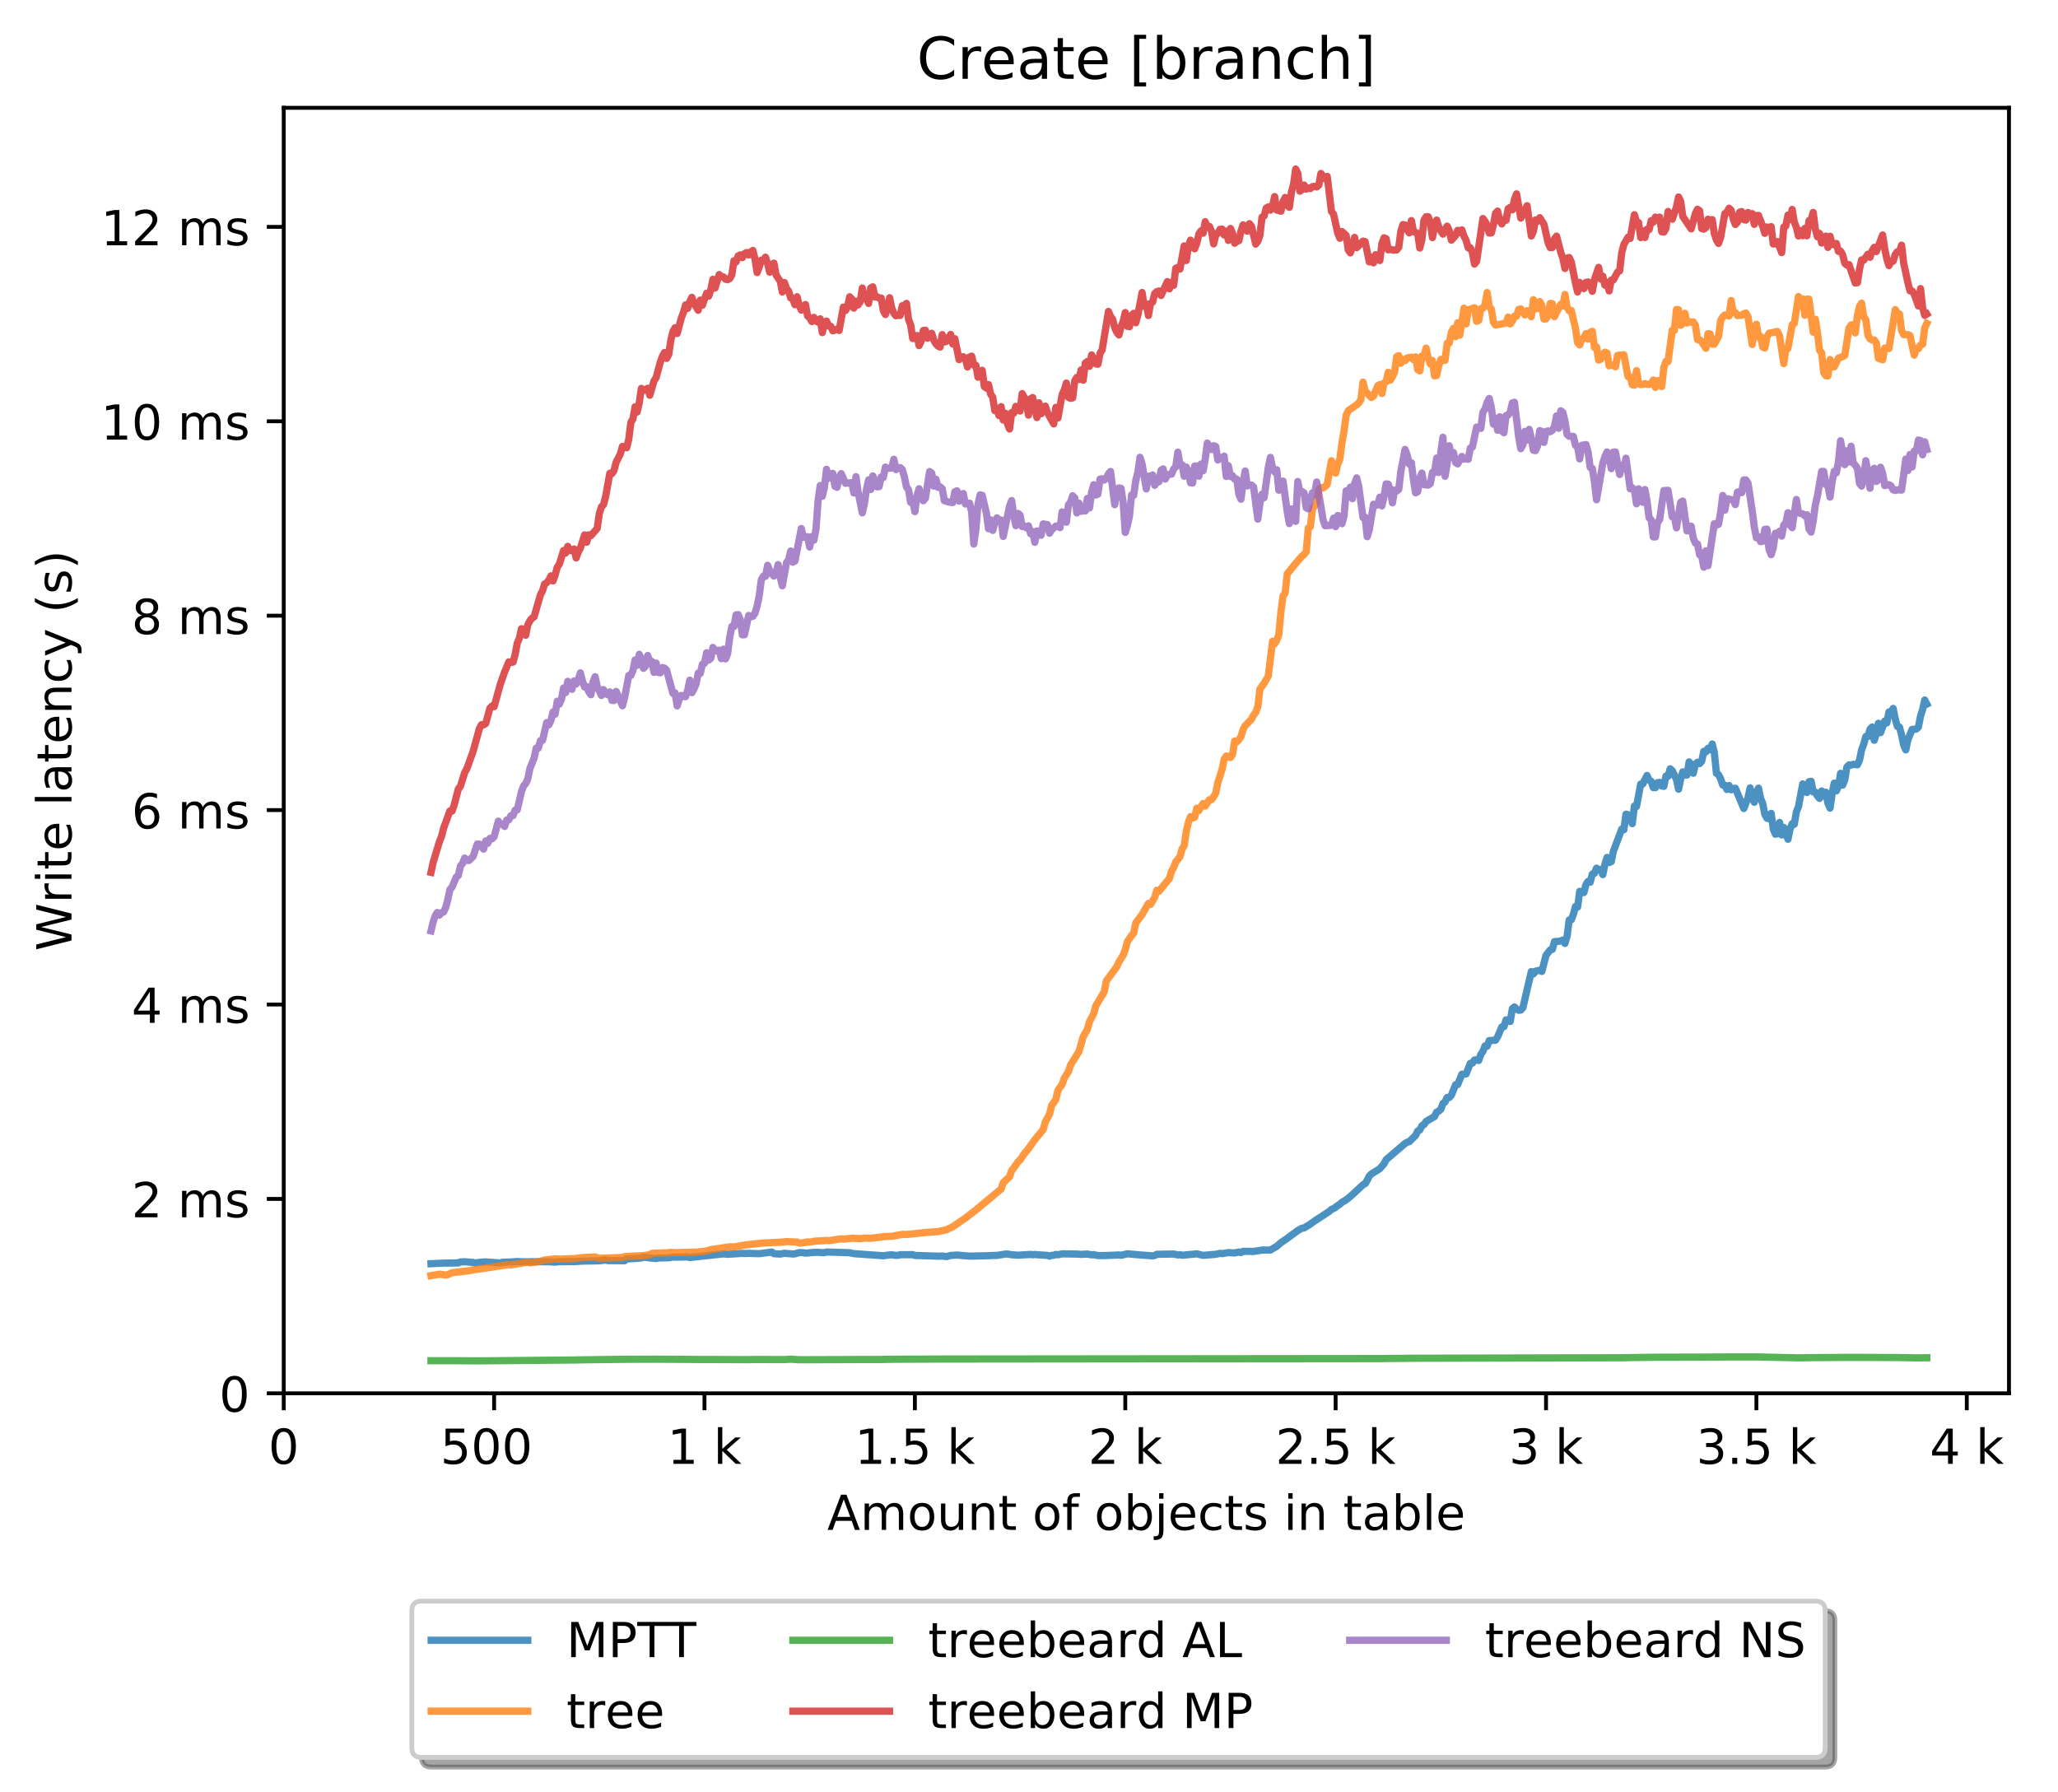 <?xml version="1.0" encoding="utf-8" standalone="no"?>
<!DOCTYPE svg PUBLIC "-//W3C//DTD SVG 1.1//EN"
  "http://www.w3.org/Graphics/SVG/1.1/DTD/svg11.dtd">
<!-- Created with matplotlib (http://matplotlib.org/) -->
<svg height="371pt" version="1.1" viewBox="0 0 426 371" width="426pt" xmlns="http://www.w3.org/2000/svg" xmlns:xlink="http://www.w3.org/1999/xlink">
 <defs>
  <style type="text/css">
*{stroke-linecap:butt;stroke-linejoin:round;}
  </style>
 </defs>
 <g id="figure_1">
  <g id="patch_1">
   <path d="M 0 371.002 
L 426.551 371.002 
L 426.551 0 
L 0 0 
z
" style="fill:#ffffff;"/>
  </g>
  <g id="axes_1">
   <g id="patch_2">
    <path d="M 58.731 288.43 
L 415.851 288.43 
L 415.851 22.318 
L 58.731 22.318 
z
" style="fill:#ffffff;"/>
   </g>
   <g id="matplotlib.axis_1">
    <g id="xtick_1">
     <g id="line2d_1">
      <defs>
       <path d="M 0 0 
L 0 3.5 
" id="m1eb8bd3e62" style="stroke:#000000;stroke-width:0.8;"/>
      </defs>
      <g>
       <use style="stroke:#000000;stroke-width:0.8;" x="58.731" xlink:href="#m1eb8bd3e62" y="288.43"/>
      </g>
     </g>
     <g id="text_1">
      <!-- 0 -->
      <defs>
       <path d="M 31.781 66.406 
Q 24.172 66.406 20.328 58.906 
Q 16.5 51.422 16.5 36.375 
Q 16.5 21.391 20.328 13.891 
Q 24.172 6.391 31.781 6.391 
Q 39.453 6.391 43.281 13.891 
Q 47.125 21.391 47.125 36.375 
Q 47.125 51.422 43.281 58.906 
Q 39.453 66.406 31.781 66.406 
z
M 31.781 74.219 
Q 44.047 74.219 50.516 64.516 
Q 56.984 54.828 56.984 36.375 
Q 56.984 17.969 50.516 8.266 
Q 44.047 -1.422 31.781 -1.422 
Q 19.531 -1.422 13.062 8.266 
Q 6.594 17.969 6.594 36.375 
Q 6.594 54.828 13.062 64.516 
Q 19.531 74.219 31.781 74.219 
z
" id="DejaVuSans-30"/>
      </defs>
      <g transform="translate(55.55 303.029)scale(0.1 -0.1)">
       <use xlink:href="#DejaVuSans-30"/>
      </g>
     </g>
    </g>
    <g id="xtick_2">
     <g id="line2d_2">
      <g>
       <use style="stroke:#000000;stroke-width:0.8;" x="102.28" xlink:href="#m1eb8bd3e62" y="288.43"/>
      </g>
     </g>
     <g id="text_2">
      <!-- 500  -->
      <defs>
       <path d="M 10.797 72.906 
L 49.516 72.906 
L 49.516 64.594 
L 19.828 64.594 
L 19.828 46.734 
Q 21.969 47.469 24.109 47.828 
Q 26.266 48.188 28.422 48.188 
Q 40.625 48.188 47.75 41.5 
Q 54.891 34.812 54.891 23.391 
Q 54.891 11.625 47.562 5.094 
Q 40.234 -1.422 26.906 -1.422 
Q 22.312 -1.422 17.547 -0.641 
Q 12.797 0.141 7.719 1.703 
L 7.719 11.625 
Q 12.109 9.234 16.797 8.062 
Q 21.484 6.891 26.703 6.891 
Q 35.156 6.891 40.078 11.328 
Q 45.016 15.766 45.016 23.391 
Q 45.016 31 40.078 35.438 
Q 35.156 39.891 26.703 39.891 
Q 22.75 39.891 18.812 39.016 
Q 14.891 38.141 10.797 36.281 
z
" id="DejaVuSans-35"/>
       <path id="DejaVuSans-20"/>
      </defs>
      <g transform="translate(91.147 303.029)scale(0.1 -0.1)">
       <use xlink:href="#DejaVuSans-35"/>
       <use x="63.623" xlink:href="#DejaVuSans-30"/>
       <use x="127.246" xlink:href="#DejaVuSans-30"/>
       <use x="190.869" xlink:href="#DejaVuSans-20"/>
      </g>
     </g>
    </g>
    <g id="xtick_3">
     <g id="line2d_3">
      <g>
       <use style="stroke:#000000;stroke-width:0.8;" x="145.828" xlink:href="#m1eb8bd3e62" y="288.43"/>
      </g>
     </g>
     <g id="text_3">
      <!-- 1 k -->
      <defs>
       <path d="M 12.406 8.297 
L 28.516 8.297 
L 28.516 63.922 
L 10.984 60.406 
L 10.984 69.391 
L 28.422 72.906 
L 38.281 72.906 
L 38.281 8.297 
L 54.391 8.297 
L 54.391 0 
L 12.406 0 
z
" id="DejaVuSans-31"/>
       <path d="M 9.078 75.984 
L 18.109 75.984 
L 18.109 31.109 
L 44.922 54.688 
L 56.391 54.688 
L 27.391 29.109 
L 57.625 0 
L 45.906 0 
L 18.109 26.703 
L 18.109 0 
L 9.078 0 
z
" id="DejaVuSans-6b"/>
      </defs>
      <g transform="translate(138.163 303.029)scale(0.1 -0.1)">
       <use xlink:href="#DejaVuSans-31"/>
       <use x="63.623" xlink:href="#DejaVuSans-20"/>
       <use x="95.41" xlink:href="#DejaVuSans-6b"/>
      </g>
     </g>
    </g>
    <g id="xtick_4">
     <g id="line2d_4">
      <g>
       <use style="stroke:#000000;stroke-width:0.8;" x="189.377" xlink:href="#m1eb8bd3e62" y="288.43"/>
      </g>
     </g>
     <g id="text_4">
      <!-- 1.5 k -->
      <defs>
       <path d="M 10.688 12.406 
L 21 12.406 
L 21 0 
L 10.688 0 
z
" id="DejaVuSans-2e"/>
      </defs>
      <g transform="translate(176.941 303.029)scale(0.1 -0.1)">
       <use xlink:href="#DejaVuSans-31"/>
       <use x="63.623" xlink:href="#DejaVuSans-2e"/>
       <use x="95.41" xlink:href="#DejaVuSans-35"/>
       <use x="159.033" xlink:href="#DejaVuSans-20"/>
       <use x="190.82" xlink:href="#DejaVuSans-6b"/>
      </g>
     </g>
    </g>
    <g id="xtick_5">
     <g id="line2d_5">
      <g>
       <use style="stroke:#000000;stroke-width:0.8;" x="232.926" xlink:href="#m1eb8bd3e62" y="288.43"/>
      </g>
     </g>
     <g id="text_5">
      <!-- 2 k -->
      <defs>
       <path d="M 19.188 8.297 
L 53.609 8.297 
L 53.609 0 
L 7.328 0 
L 7.328 8.297 
Q 12.938 14.109 22.625 23.891 
Q 32.328 33.688 34.812 36.531 
Q 39.547 41.844 41.422 45.531 
Q 43.312 49.219 43.312 52.781 
Q 43.312 58.594 39.234 62.25 
Q 35.156 65.922 28.609 65.922 
Q 23.969 65.922 18.812 64.312 
Q 13.672 62.703 7.812 59.422 
L 7.812 69.391 
Q 13.766 71.781 18.938 73 
Q 24.125 74.219 28.422 74.219 
Q 39.75 74.219 46.484 68.547 
Q 53.219 62.891 53.219 53.422 
Q 53.219 48.922 51.531 44.891 
Q 49.859 40.875 45.406 35.406 
Q 44.188 33.984 37.641 27.219 
Q 31.109 20.453 19.188 8.297 
z
" id="DejaVuSans-32"/>
      </defs>
      <g transform="translate(225.26 303.029)scale(0.1 -0.1)">
       <use xlink:href="#DejaVuSans-32"/>
       <use x="63.623" xlink:href="#DejaVuSans-20"/>
       <use x="95.41" xlink:href="#DejaVuSans-6b"/>
      </g>
     </g>
    </g>
    <g id="xtick_6">
     <g id="line2d_6">
      <g>
       <use style="stroke:#000000;stroke-width:0.8;" x="276.474" xlink:href="#m1eb8bd3e62" y="288.43"/>
      </g>
     </g>
     <g id="text_6">
      <!-- 2.5 k -->
      <g transform="translate(264.038 303.029)scale(0.1 -0.1)">
       <use xlink:href="#DejaVuSans-32"/>
       <use x="63.623" xlink:href="#DejaVuSans-2e"/>
       <use x="95.41" xlink:href="#DejaVuSans-35"/>
       <use x="159.033" xlink:href="#DejaVuSans-20"/>
       <use x="190.82" xlink:href="#DejaVuSans-6b"/>
      </g>
     </g>
    </g>
    <g id="xtick_7">
     <g id="line2d_7">
      <g>
       <use style="stroke:#000000;stroke-width:0.8;" x="320.023" xlink:href="#m1eb8bd3e62" y="288.43"/>
      </g>
     </g>
     <g id="text_7">
      <!-- 3 k -->
      <defs>
       <path d="M 40.578 39.312 
Q 47.656 37.797 51.625 33 
Q 55.609 28.219 55.609 21.188 
Q 55.609 10.406 48.188 4.484 
Q 40.766 -1.422 27.094 -1.422 
Q 22.516 -1.422 17.656 -0.516 
Q 12.797 0.391 7.625 2.203 
L 7.625 11.719 
Q 11.719 9.328 16.594 8.109 
Q 21.484 6.891 26.812 6.891 
Q 36.078 6.891 40.938 10.547 
Q 45.797 14.203 45.797 21.188 
Q 45.797 27.641 41.281 31.266 
Q 36.766 34.906 28.719 34.906 
L 20.219 34.906 
L 20.219 43.016 
L 29.109 43.016 
Q 36.375 43.016 40.234 45.922 
Q 44.094 48.828 44.094 54.297 
Q 44.094 59.906 40.109 62.906 
Q 36.141 65.922 28.719 65.922 
Q 24.656 65.922 20.016 65.031 
Q 15.375 64.156 9.812 62.312 
L 9.812 71.094 
Q 15.438 72.656 20.344 73.438 
Q 25.25 74.219 29.594 74.219 
Q 40.828 74.219 47.359 69.109 
Q 53.906 64.016 53.906 55.328 
Q 53.906 49.266 50.438 45.094 
Q 46.969 40.922 40.578 39.312 
z
" id="DejaVuSans-33"/>
      </defs>
      <g transform="translate(312.357 303.029)scale(0.1 -0.1)">
       <use xlink:href="#DejaVuSans-33"/>
       <use x="63.623" xlink:href="#DejaVuSans-20"/>
       <use x="95.41" xlink:href="#DejaVuSans-6b"/>
      </g>
     </g>
    </g>
    <g id="xtick_8">
     <g id="line2d_8">
      <g>
       <use style="stroke:#000000;stroke-width:0.8;" x="363.571" xlink:href="#m1eb8bd3e62" y="288.43"/>
      </g>
     </g>
     <g id="text_8">
      <!-- 3.5 k -->
      <g transform="translate(351.135 303.029)scale(0.1 -0.1)">
       <use xlink:href="#DejaVuSans-33"/>
       <use x="63.623" xlink:href="#DejaVuSans-2e"/>
       <use x="95.41" xlink:href="#DejaVuSans-35"/>
       <use x="159.033" xlink:href="#DejaVuSans-20"/>
       <use x="190.82" xlink:href="#DejaVuSans-6b"/>
      </g>
     </g>
    </g>
    <g id="xtick_9">
     <g id="line2d_9">
      <g>
       <use style="stroke:#000000;stroke-width:0.8;" x="407.12" xlink:href="#m1eb8bd3e62" y="288.43"/>
      </g>
     </g>
     <g id="text_9">
      <!-- 4 k -->
      <defs>
       <path d="M 37.797 64.312 
L 12.891 25.391 
L 37.797 25.391 
z
M 35.203 72.906 
L 47.609 72.906 
L 47.609 25.391 
L 58.016 25.391 
L 58.016 17.188 
L 47.609 17.188 
L 47.609 0 
L 37.797 0 
L 37.797 17.188 
L 4.891 17.188 
L 4.891 26.703 
z
" id="DejaVuSans-34"/>
      </defs>
      <g transform="translate(399.454 303.029)scale(0.1 -0.1)">
       <use xlink:href="#DejaVuSans-34"/>
       <use x="63.623" xlink:href="#DejaVuSans-20"/>
       <use x="95.41" xlink:href="#DejaVuSans-6b"/>
      </g>
     </g>
    </g>
    <g id="text_10">
     <!-- Amount of objects in table -->
     <defs>
      <path d="M 34.188 63.188 
L 20.797 26.906 
L 47.609 26.906 
z
M 28.609 72.906 
L 39.797 72.906 
L 67.578 0 
L 57.328 0 
L 50.688 18.703 
L 17.828 18.703 
L 11.188 0 
L 0.781 0 
z
" id="DejaVuSans-41"/>
      <path d="M 52 44.188 
Q 55.375 50.25 60.062 53.125 
Q 64.75 56 71.094 56 
Q 79.641 56 84.281 50.016 
Q 88.922 44.047 88.922 33.016 
L 88.922 0 
L 79.891 0 
L 79.891 32.719 
Q 79.891 40.578 77.094 44.375 
Q 74.312 48.188 68.609 48.188 
Q 61.625 48.188 57.562 43.547 
Q 53.516 38.922 53.516 30.906 
L 53.516 0 
L 44.484 0 
L 44.484 32.719 
Q 44.484 40.625 41.703 44.406 
Q 38.922 48.188 33.109 48.188 
Q 26.219 48.188 22.156 43.531 
Q 18.109 38.875 18.109 30.906 
L 18.109 0 
L 9.078 0 
L 9.078 54.688 
L 18.109 54.688 
L 18.109 46.188 
Q 21.188 51.219 25.484 53.609 
Q 29.781 56 35.688 56 
Q 41.656 56 45.828 52.969 
Q 50 49.953 52 44.188 
z
" id="DejaVuSans-6d"/>
      <path d="M 30.609 48.391 
Q 23.391 48.391 19.188 42.75 
Q 14.984 37.109 14.984 27.297 
Q 14.984 17.484 19.156 11.844 
Q 23.344 6.203 30.609 6.203 
Q 37.797 6.203 41.984 11.859 
Q 46.188 17.531 46.188 27.297 
Q 46.188 37.016 41.984 42.703 
Q 37.797 48.391 30.609 48.391 
z
M 30.609 56 
Q 42.328 56 49.016 48.375 
Q 55.719 40.766 55.719 27.297 
Q 55.719 13.875 49.016 6.219 
Q 42.328 -1.422 30.609 -1.422 
Q 18.844 -1.422 12.172 6.219 
Q 5.516 13.875 5.516 27.297 
Q 5.516 40.766 12.172 48.375 
Q 18.844 56 30.609 56 
z
" id="DejaVuSans-6f"/>
      <path d="M 8.5 21.578 
L 8.5 54.688 
L 17.484 54.688 
L 17.484 21.922 
Q 17.484 14.156 20.5 10.266 
Q 23.531 6.391 29.594 6.391 
Q 36.859 6.391 41.078 11.031 
Q 45.312 15.672 45.312 23.688 
L 45.312 54.688 
L 54.297 54.688 
L 54.297 0 
L 45.312 0 
L 45.312 8.406 
Q 42.047 3.422 37.719 1 
Q 33.406 -1.422 27.688 -1.422 
Q 18.266 -1.422 13.375 4.438 
Q 8.5 10.297 8.5 21.578 
z
M 31.109 56 
z
" id="DejaVuSans-75"/>
      <path d="M 54.891 33.016 
L 54.891 0 
L 45.906 0 
L 45.906 32.719 
Q 45.906 40.484 42.875 44.328 
Q 39.844 48.188 33.797 48.188 
Q 26.516 48.188 22.312 43.547 
Q 18.109 38.922 18.109 30.906 
L 18.109 0 
L 9.078 0 
L 9.078 54.688 
L 18.109 54.688 
L 18.109 46.188 
Q 21.344 51.125 25.703 53.562 
Q 30.078 56 35.797 56 
Q 45.219 56 50.047 50.172 
Q 54.891 44.344 54.891 33.016 
z
" id="DejaVuSans-6e"/>
      <path d="M 18.312 70.219 
L 18.312 54.688 
L 36.812 54.688 
L 36.812 47.703 
L 18.312 47.703 
L 18.312 18.016 
Q 18.312 11.328 20.141 9.422 
Q 21.969 7.516 27.594 7.516 
L 36.812 7.516 
L 36.812 0 
L 27.594 0 
Q 17.188 0 13.234 3.875 
Q 9.281 7.766 9.281 18.016 
L 9.281 47.703 
L 2.688 47.703 
L 2.688 54.688 
L 9.281 54.688 
L 9.281 70.219 
z
" id="DejaVuSans-74"/>
      <path d="M 37.109 75.984 
L 37.109 68.5 
L 28.516 68.5 
Q 23.688 68.5 21.797 66.547 
Q 19.922 64.594 19.922 59.516 
L 19.922 54.688 
L 34.719 54.688 
L 34.719 47.703 
L 19.922 47.703 
L 19.922 0 
L 10.891 0 
L 10.891 47.703 
L 2.297 47.703 
L 2.297 54.688 
L 10.891 54.688 
L 10.891 58.5 
Q 10.891 67.625 15.141 71.797 
Q 19.391 75.984 28.609 75.984 
z
" id="DejaVuSans-66"/>
      <path d="M 48.688 27.297 
Q 48.688 37.203 44.609 42.844 
Q 40.531 48.484 33.406 48.484 
Q 26.266 48.484 22.188 42.844 
Q 18.109 37.203 18.109 27.297 
Q 18.109 17.391 22.188 11.75 
Q 26.266 6.109 33.406 6.109 
Q 40.531 6.109 44.609 11.75 
Q 48.688 17.391 48.688 27.297 
z
M 18.109 46.391 
Q 20.953 51.266 25.266 53.625 
Q 29.594 56 35.594 56 
Q 45.562 56 51.781 48.094 
Q 58.016 40.188 58.016 27.297 
Q 58.016 14.406 51.781 6.484 
Q 45.562 -1.422 35.594 -1.422 
Q 29.594 -1.422 25.266 0.953 
Q 20.953 3.328 18.109 8.203 
L 18.109 0 
L 9.078 0 
L 9.078 75.984 
L 18.109 75.984 
z
" id="DejaVuSans-62"/>
      <path d="M 9.422 54.688 
L 18.406 54.688 
L 18.406 -0.984 
Q 18.406 -11.422 14.422 -16.109 
Q 10.453 -20.797 1.609 -20.797 
L -1.812 -20.797 
L -1.812 -13.188 
L 0.594 -13.188 
Q 5.719 -13.188 7.562 -10.812 
Q 9.422 -8.453 9.422 -0.984 
z
M 9.422 75.984 
L 18.406 75.984 
L 18.406 64.594 
L 9.422 64.594 
z
" id="DejaVuSans-6a"/>
      <path d="M 56.203 29.594 
L 56.203 25.203 
L 14.891 25.203 
Q 15.484 15.922 20.484 11.062 
Q 25.484 6.203 34.422 6.203 
Q 39.594 6.203 44.453 7.469 
Q 49.312 8.734 54.109 11.281 
L 54.109 2.781 
Q 49.266 0.734 44.188 -0.344 
Q 39.109 -1.422 33.891 -1.422 
Q 20.797 -1.422 13.156 6.188 
Q 5.516 13.812 5.516 26.812 
Q 5.516 40.234 12.766 48.109 
Q 20.016 56 32.328 56 
Q 43.359 56 49.781 48.891 
Q 56.203 41.797 56.203 29.594 
z
M 47.219 32.234 
Q 47.125 39.594 43.094 43.984 
Q 39.062 48.391 32.422 48.391 
Q 24.906 48.391 20.391 44.141 
Q 15.875 39.891 15.188 32.172 
z
" id="DejaVuSans-65"/>
      <path d="M 48.781 52.594 
L 48.781 44.188 
Q 44.969 46.297 41.141 47.344 
Q 37.312 48.391 33.406 48.391 
Q 24.656 48.391 19.812 42.844 
Q 14.984 37.312 14.984 27.297 
Q 14.984 17.281 19.812 11.734 
Q 24.656 6.203 33.406 6.203 
Q 37.312 6.203 41.141 7.25 
Q 44.969 8.297 48.781 10.406 
L 48.781 2.094 
Q 45.016 0.344 40.984 -0.531 
Q 36.969 -1.422 32.422 -1.422 
Q 20.062 -1.422 12.781 6.344 
Q 5.516 14.109 5.516 27.297 
Q 5.516 40.672 12.859 48.328 
Q 20.219 56 33.016 56 
Q 37.156 56 41.109 55.141 
Q 45.062 54.297 48.781 52.594 
z
" id="DejaVuSans-63"/>
      <path d="M 44.281 53.078 
L 44.281 44.578 
Q 40.484 46.531 36.375 47.5 
Q 32.281 48.484 27.875 48.484 
Q 21.188 48.484 17.844 46.438 
Q 14.5 44.391 14.5 40.281 
Q 14.5 37.156 16.891 35.375 
Q 19.281 33.594 26.516 31.984 
L 29.594 31.297 
Q 39.156 29.25 43.188 25.516 
Q 47.219 21.781 47.219 15.094 
Q 47.219 7.469 41.188 3.016 
Q 35.156 -1.422 24.609 -1.422 
Q 20.219 -1.422 15.453 -0.562 
Q 10.688 0.297 5.422 2 
L 5.422 11.281 
Q 10.406 8.688 15.234 7.391 
Q 20.062 6.109 24.812 6.109 
Q 31.156 6.109 34.562 8.281 
Q 37.984 10.453 37.984 14.406 
Q 37.984 18.062 35.516 20.016 
Q 33.062 21.969 24.703 23.781 
L 21.578 24.516 
Q 13.234 26.266 9.516 29.906 
Q 5.812 33.547 5.812 39.891 
Q 5.812 47.609 11.281 51.797 
Q 16.75 56 26.812 56 
Q 31.781 56 36.172 55.266 
Q 40.578 54.547 44.281 53.078 
z
" id="DejaVuSans-73"/>
      <path d="M 9.422 54.688 
L 18.406 54.688 
L 18.406 0 
L 9.422 0 
z
M 9.422 75.984 
L 18.406 75.984 
L 18.406 64.594 
L 9.422 64.594 
z
" id="DejaVuSans-69"/>
      <path d="M 34.281 27.484 
Q 23.391 27.484 19.188 25 
Q 14.984 22.516 14.984 16.5 
Q 14.984 11.719 18.141 8.906 
Q 21.297 6.109 26.703 6.109 
Q 34.188 6.109 38.703 11.406 
Q 43.219 16.703 43.219 25.484 
L 43.219 27.484 
z
M 52.203 31.203 
L 52.203 0 
L 43.219 0 
L 43.219 8.297 
Q 40.141 3.328 35.547 0.953 
Q 30.953 -1.422 24.312 -1.422 
Q 15.922 -1.422 10.953 3.297 
Q 6 8.016 6 15.922 
Q 6 25.141 12.172 29.828 
Q 18.359 34.516 30.609 34.516 
L 43.219 34.516 
L 43.219 35.406 
Q 43.219 41.609 39.141 45 
Q 35.062 48.391 27.688 48.391 
Q 23 48.391 18.547 47.266 
Q 14.109 46.141 10.016 43.891 
L 10.016 52.203 
Q 14.938 54.109 19.578 55.047 
Q 24.219 56 28.609 56 
Q 40.484 56 46.344 49.844 
Q 52.203 43.703 52.203 31.203 
z
" id="DejaVuSans-61"/>
      <path d="M 9.422 75.984 
L 18.406 75.984 
L 18.406 0 
L 9.422 0 
z
" id="DejaVuSans-6c"/>
     </defs>
     <g transform="translate(171.233 316.707)scale(0.1 -0.1)">
      <use xlink:href="#DejaVuSans-41"/>
      <use x="68.408" xlink:href="#DejaVuSans-6d"/>
      <use x="165.82" xlink:href="#DejaVuSans-6f"/>
      <use x="227.002" xlink:href="#DejaVuSans-75"/>
      <use x="290.381" xlink:href="#DejaVuSans-6e"/>
      <use x="353.76" xlink:href="#DejaVuSans-74"/>
      <use x="392.969" xlink:href="#DejaVuSans-20"/>
      <use x="424.756" xlink:href="#DejaVuSans-6f"/>
      <use x="485.938" xlink:href="#DejaVuSans-66"/>
      <use x="521.143" xlink:href="#DejaVuSans-20"/>
      <use x="552.93" xlink:href="#DejaVuSans-6f"/>
      <use x="614.111" xlink:href="#DejaVuSans-62"/>
      <use x="677.588" xlink:href="#DejaVuSans-6a"/>
      <use x="705.371" xlink:href="#DejaVuSans-65"/>
      <use x="766.895" xlink:href="#DejaVuSans-63"/>
      <use x="821.875" xlink:href="#DejaVuSans-74"/>
      <use x="861.084" xlink:href="#DejaVuSans-73"/>
      <use x="913.184" xlink:href="#DejaVuSans-20"/>
      <use x="944.971" xlink:href="#DejaVuSans-69"/>
      <use x="972.754" xlink:href="#DejaVuSans-6e"/>
      <use x="1036.133" xlink:href="#DejaVuSans-20"/>
      <use x="1067.92" xlink:href="#DejaVuSans-74"/>
      <use x="1107.129" xlink:href="#DejaVuSans-61"/>
      <use x="1168.408" xlink:href="#DejaVuSans-62"/>
      <use x="1231.885" xlink:href="#DejaVuSans-6c"/>
      <use x="1259.668" xlink:href="#DejaVuSans-65"/>
     </g>
    </g>
   </g>
   <g id="matplotlib.axis_2">
    <g id="ytick_1">
     <g id="line2d_10">
      <defs>
       <path d="M 0 0 
L -3.5 0 
" id="m70f45d9721" style="stroke:#000000;stroke-width:0.8;"/>
      </defs>
      <g>
       <use style="stroke:#000000;stroke-width:0.8;" x="58.731" xlink:href="#m70f45d9721" y="288.43"/>
      </g>
     </g>
     <g id="text_11">
      <!-- 0 -->
      <g transform="translate(45.369 292.229)scale(0.1 -0.1)">
       <use xlink:href="#DejaVuSans-30"/>
      </g>
     </g>
    </g>
    <g id="ytick_2">
     <g id="line2d_11">
      <g>
       <use style="stroke:#000000;stroke-width:0.8;" x="58.731" xlink:href="#m70f45d9721" y="248.186"/>
      </g>
     </g>
     <g id="text_12">
      <!-- 2 ms -->
      <g transform="translate(27.241 251.985)scale(0.1 -0.1)">
       <use xlink:href="#DejaVuSans-32"/>
       <use x="63.623" xlink:href="#DejaVuSans-20"/>
       <use x="95.41" xlink:href="#DejaVuSans-6d"/>
       <use x="192.822" xlink:href="#DejaVuSans-73"/>
      </g>
     </g>
    </g>
    <g id="ytick_3">
     <g id="line2d_12">
      <g>
       <use style="stroke:#000000;stroke-width:0.8;" x="58.731" xlink:href="#m70f45d9721" y="207.942"/>
      </g>
     </g>
     <g id="text_13">
      <!-- 4 ms -->
      <g transform="translate(27.241 211.741)scale(0.1 -0.1)">
       <use xlink:href="#DejaVuSans-34"/>
       <use x="63.623" xlink:href="#DejaVuSans-20"/>
       <use x="95.41" xlink:href="#DejaVuSans-6d"/>
       <use x="192.822" xlink:href="#DejaVuSans-73"/>
      </g>
     </g>
    </g>
    <g id="ytick_4">
     <g id="line2d_13">
      <g>
       <use style="stroke:#000000;stroke-width:0.8;" x="58.731" xlink:href="#m70f45d9721" y="167.697"/>
      </g>
     </g>
     <g id="text_14">
      <!-- 6 ms -->
      <defs>
       <path d="M 33.016 40.375 
Q 26.375 40.375 22.484 35.828 
Q 18.609 31.297 18.609 23.391 
Q 18.609 15.531 22.484 10.953 
Q 26.375 6.391 33.016 6.391 
Q 39.656 6.391 43.531 10.953 
Q 47.406 15.531 47.406 23.391 
Q 47.406 31.297 43.531 35.828 
Q 39.656 40.375 33.016 40.375 
z
M 52.594 71.297 
L 52.594 62.312 
Q 48.875 64.062 45.094 64.984 
Q 41.312 65.922 37.594 65.922 
Q 27.828 65.922 22.672 59.328 
Q 17.531 52.734 16.797 39.406 
Q 19.672 43.656 24.016 45.922 
Q 28.375 48.188 33.594 48.188 
Q 44.578 48.188 50.953 41.516 
Q 57.328 34.859 57.328 23.391 
Q 57.328 12.156 50.688 5.359 
Q 44.047 -1.422 33.016 -1.422 
Q 20.359 -1.422 13.672 8.266 
Q 6.984 17.969 6.984 36.375 
Q 6.984 53.656 15.188 63.938 
Q 23.391 74.219 37.203 74.219 
Q 40.922 74.219 44.703 73.484 
Q 48.484 72.75 52.594 71.297 
z
" id="DejaVuSans-36"/>
      </defs>
      <g transform="translate(27.241 171.497)scale(0.1 -0.1)">
       <use xlink:href="#DejaVuSans-36"/>
       <use x="63.623" xlink:href="#DejaVuSans-20"/>
       <use x="95.41" xlink:href="#DejaVuSans-6d"/>
       <use x="192.822" xlink:href="#DejaVuSans-73"/>
      </g>
     </g>
    </g>
    <g id="ytick_5">
     <g id="line2d_14">
      <g>
       <use style="stroke:#000000;stroke-width:0.8;" x="58.731" xlink:href="#m70f45d9721" y="127.453"/>
      </g>
     </g>
     <g id="text_15">
      <!-- 8 ms -->
      <defs>
       <path d="M 31.781 34.625 
Q 24.75 34.625 20.719 30.859 
Q 16.703 27.094 16.703 20.516 
Q 16.703 13.922 20.719 10.156 
Q 24.75 6.391 31.781 6.391 
Q 38.812 6.391 42.859 10.172 
Q 46.922 13.969 46.922 20.516 
Q 46.922 27.094 42.891 30.859 
Q 38.875 34.625 31.781 34.625 
z
M 21.922 38.812 
Q 15.578 40.375 12.031 44.719 
Q 8.5 49.078 8.5 55.328 
Q 8.5 64.062 14.719 69.141 
Q 20.953 74.219 31.781 74.219 
Q 42.672 74.219 48.875 69.141 
Q 55.078 64.062 55.078 55.328 
Q 55.078 49.078 51.531 44.719 
Q 48 40.375 41.703 38.812 
Q 48.828 37.156 52.797 32.312 
Q 56.781 27.484 56.781 20.516 
Q 56.781 9.906 50.312 4.234 
Q 43.844 -1.422 31.781 -1.422 
Q 19.734 -1.422 13.25 4.234 
Q 6.781 9.906 6.781 20.516 
Q 6.781 27.484 10.781 32.312 
Q 14.797 37.156 21.922 38.812 
z
M 18.312 54.391 
Q 18.312 48.734 21.844 45.562 
Q 25.391 42.391 31.781 42.391 
Q 38.141 42.391 41.719 45.562 
Q 45.312 48.734 45.312 54.391 
Q 45.312 60.062 41.719 63.234 
Q 38.141 66.406 31.781 66.406 
Q 25.391 66.406 21.844 63.234 
Q 18.312 60.062 18.312 54.391 
z
" id="DejaVuSans-38"/>
      </defs>
      <g transform="translate(27.241 131.252)scale(0.1 -0.1)">
       <use xlink:href="#DejaVuSans-38"/>
       <use x="63.623" xlink:href="#DejaVuSans-20"/>
       <use x="95.41" xlink:href="#DejaVuSans-6d"/>
       <use x="192.822" xlink:href="#DejaVuSans-73"/>
      </g>
     </g>
    </g>
    <g id="ytick_6">
     <g id="line2d_15">
      <g>
       <use style="stroke:#000000;stroke-width:0.8;" x="58.731" xlink:href="#m70f45d9721" y="87.209"/>
      </g>
     </g>
     <g id="text_16">
      <!-- 10 ms -->
      <g transform="translate(20.878 91.008)scale(0.1 -0.1)">
       <use xlink:href="#DejaVuSans-31"/>
       <use x="63.623" xlink:href="#DejaVuSans-30"/>
       <use x="127.246" xlink:href="#DejaVuSans-20"/>
       <use x="159.033" xlink:href="#DejaVuSans-6d"/>
       <use x="256.445" xlink:href="#DejaVuSans-73"/>
      </g>
     </g>
    </g>
    <g id="ytick_7">
     <g id="line2d_16">
      <g>
       <use style="stroke:#000000;stroke-width:0.8;" x="58.731" xlink:href="#m70f45d9721" y="46.965"/>
      </g>
     </g>
     <g id="text_17">
      <!-- 12 ms -->
      <g transform="translate(20.878 50.764)scale(0.1 -0.1)">
       <use xlink:href="#DejaVuSans-31"/>
       <use x="63.623" xlink:href="#DejaVuSans-32"/>
       <use x="127.246" xlink:href="#DejaVuSans-20"/>
       <use x="159.033" xlink:href="#DejaVuSans-6d"/>
       <use x="256.445" xlink:href="#DejaVuSans-73"/>
      </g>
     </g>
    </g>
    <g id="text_18">
     <!-- Write latency (s) -->
     <defs>
      <path d="M 3.328 72.906 
L 13.281 72.906 
L 28.609 11.281 
L 43.891 72.906 
L 54.984 72.906 
L 70.312 11.281 
L 85.594 72.906 
L 95.609 72.906 
L 77.297 0 
L 64.891 0 
L 49.516 63.281 
L 33.984 0 
L 21.578 0 
z
" id="DejaVuSans-57"/>
      <path d="M 41.109 46.297 
Q 39.594 47.172 37.812 47.578 
Q 36.031 48 33.891 48 
Q 26.266 48 22.188 43.047 
Q 18.109 38.094 18.109 28.812 
L 18.109 0 
L 9.078 0 
L 9.078 54.688 
L 18.109 54.688 
L 18.109 46.188 
Q 20.953 51.172 25.484 53.578 
Q 30.031 56 36.531 56 
Q 37.453 56 38.578 55.875 
Q 39.703 55.766 41.062 55.516 
z
" id="DejaVuSans-72"/>
      <path d="M 32.172 -5.078 
Q 28.375 -14.844 24.75 -17.812 
Q 21.141 -20.797 15.094 -20.797 
L 7.906 -20.797 
L 7.906 -13.281 
L 13.188 -13.281 
Q 16.891 -13.281 18.938 -11.516 
Q 21 -9.766 23.484 -3.219 
L 25.094 0.875 
L 2.984 54.688 
L 12.5 54.688 
L 29.594 11.922 
L 46.688 54.688 
L 56.203 54.688 
z
" id="DejaVuSans-79"/>
      <path d="M 31 75.875 
Q 24.469 64.656 21.281 53.656 
Q 18.109 42.672 18.109 31.391 
Q 18.109 20.125 21.312 9.062 
Q 24.516 -2 31 -13.188 
L 23.188 -13.188 
Q 15.875 -1.703 12.234 9.375 
Q 8.594 20.453 8.594 31.391 
Q 8.594 42.281 12.203 53.312 
Q 15.828 64.359 23.188 75.875 
z
" id="DejaVuSans-28"/>
      <path d="M 8.016 75.875 
L 15.828 75.875 
Q 23.141 64.359 26.781 53.312 
Q 30.422 42.281 30.422 31.391 
Q 30.422 20.453 26.781 9.375 
Q 23.141 -1.703 15.828 -13.188 
L 8.016 -13.188 
Q 14.5 -2 17.703 9.062 
Q 20.906 20.125 20.906 31.391 
Q 20.906 42.672 17.703 53.656 
Q 14.5 64.656 8.016 75.875 
z
" id="DejaVuSans-29"/>
     </defs>
     <g transform="translate(14.798 196.848)rotate(-90)scale(0.1 -0.1)">
      <use xlink:href="#DejaVuSans-57"/>
      <use x="98.814" xlink:href="#DejaVuSans-72"/>
      <use x="139.928" xlink:href="#DejaVuSans-69"/>
      <use x="167.711" xlink:href="#DejaVuSans-74"/>
      <use x="206.92" xlink:href="#DejaVuSans-65"/>
      <use x="268.443" xlink:href="#DejaVuSans-20"/>
      <use x="300.23" xlink:href="#DejaVuSans-6c"/>
      <use x="328.014" xlink:href="#DejaVuSans-61"/>
      <use x="389.293" xlink:href="#DejaVuSans-74"/>
      <use x="428.502" xlink:href="#DejaVuSans-65"/>
      <use x="490.025" xlink:href="#DejaVuSans-6e"/>
      <use x="553.404" xlink:href="#DejaVuSans-63"/>
      <use x="608.385" xlink:href="#DejaVuSans-79"/>
      <use x="667.564" xlink:href="#DejaVuSans-20"/>
      <use x="699.352" xlink:href="#DejaVuSans-28"/>
      <use x="738.365" xlink:href="#DejaVuSans-73"/>
      <use x="790.465" xlink:href="#DejaVuSans-29"/>
     </g>
    </g>
   </g>
   <g id="line2d_17">
    <path clip-path="url(#p5b9690dbf2)" d="M 89.215 261.595 
L 91.828 261.48 
L 94.877 261.438 
L 95.312 261.229 
L 96.183 261.198 
L 97.925 261.334 
L 98.36 261.445 
L 99.667 261.275 
L 100.538 261.227 
L 103.586 261.451 
L 104.022 261.294 
L 105.764 261.246 
L 107.07 261.148 
L 107.941 261.2 
L 113.602 261.184 
L 114.909 261.275 
L 115.78 261.181 
L 117.957 261.148 
L 118.828 261.164 
L 120.57 261.06 
L 124.054 260.999 
L 125.361 260.836 
L 125.796 260.958 
L 129.28 260.987 
L 129.715 260.62 
L 131.893 260.49 
L 132.764 260.412 
L 133.199 260.239 
L 134.941 260.451 
L 135.812 260.528 
L 136.248 260.413 
L 138.425 260.369 
L 139.296 260.226 
L 140.603 260.239 
L 142.344 260.195 
L 142.78 260.319 
L 149.748 259.558 
L 150.619 259.652 
L 153.667 259.455 
L 154.103 259.493 
L 154.974 259.453 
L 157.151 259.526 
L 159.764 259.188 
L 160.199 259.526 
L 161.07 259.579 
L 161.506 259.609 
L 162.377 259.441 
L 164.119 259.585 
L 164.554 259.555 
L 165.425 259.295 
L 166.296 259.315 
L 166.732 259.419 
L 168.474 259.26 
L 169.345 259.234 
L 170.216 259.314 
L 170.651 259.306 
L 171.087 259.178 
L 175.877 259.325 
L 176.748 259.518 
L 182.845 259.951 
L 184.151 259.778 
L 184.587 259.754 
L 185.458 259.876 
L 185.893 259.864 
L 186.329 259.739 
L 188.941 259.726 
L 189.377 259.888 
L 194.603 260.05 
L 195.038 260.004 
L 195.909 260.129 
L 196.78 259.895 
L 198.087 259.804 
L 200.7 260.034 
L 204.619 259.94 
L 205.49 259.896 
L 206.361 259.878 
L 208.103 259.608 
L 208.538 259.592 
L 209.409 259.746 
L 210.716 259.839 
L 213.329 259.678 
L 213.764 259.75 
L 214.2 259.693 
L 215.071 259.768 
L 216.813 259.88 
L 217.248 260.031 
L 217.684 259.868 
L 218.119 259.852 
L 218.554 259.691 
L 218.99 259.748 
L 219.861 259.562 
L 222.909 259.606 
L 223.78 259.666 
L 225.087 259.598 
L 225.958 259.765 
L 226.393 259.717 
L 227.264 259.917 
L 228.571 259.915 
L 231.184 259.81 
L 231.619 259.778 
L 232.055 259.863 
L 233.361 259.545 
L 235.103 259.703 
L 235.974 259.78 
L 238.587 259.971 
L 239.022 259.903 
L 239.458 259.657 
L 242.942 259.595 
L 243.813 259.784 
L 244.248 259.725 
L 244.684 259.853 
L 247.732 259.553 
L 249.038 259.871 
L 251.651 259.653 
L 252.522 259.454 
L 252.958 259.516 
L 254.264 259.299 
L 255.571 259.372 
L 256.442 259.176 
L 256.877 259.284 
L 257.313 259.041 
L 259.055 259.042 
L 259.49 259.067 
L 261.232 258.776 
L 262.974 258.766 
L 264.28 257.997 
L 265.151 257.248 
L 266.458 256.342 
L 268.635 254.733 
L 269.506 254.247 
L 269.942 254.199 
L 271.248 253.387 
L 272.119 252.749 
L 272.99 252.185 
L 274.297 251.331 
L 275.168 250.761 
L 275.603 250.351 
L 276.039 250.194 
L 277.345 249.269 
L 277.781 248.893 
L 278.651 248.38 
L 279.522 247.675 
L 280.393 246.879 
L 282.135 245.257 
L 282.571 245.028 
L 283.006 244.342 
L 283.442 243.446 
L 283.877 243.017 
L 285.619 241.925 
L 286.49 240.909 
L 286.926 240.064 
L 290.845 236.713 
L 291.281 236.456 
L 291.716 236.329 
L 292.587 235.467 
L 293.023 235.051 
L 293.458 234.134 
L 293.893 233.924 
L 294.329 233.055 
L 294.764 232.792 
L 295.2 232.146 
L 296.942 231.132 
L 297.377 230.229 
L 297.813 230.005 
L 298.248 229.626 
L 298.684 228.429 
L 299.119 228.111 
L 299.555 227.191 
L 299.99 227.198 
L 300.426 226.722 
L 301.297 224.544 
L 301.732 224.513 
L 302.603 222.383 
L 303.474 222.324 
L 304.345 220.126 
L 304.781 220.077 
L 305.216 219.437 
L 305.652 219.378 
L 306.087 219.533 
L 306.523 218.271 
L 306.958 217.638 
L 307.394 216.519 
L 307.829 216.577 
L 308.265 215.413 
L 309.571 215.335 
L 310.006 214.619 
L 310.877 212.582 
L 311.313 212.532 
L 311.748 211.121 
L 312.619 211.447 
L 313.055 208.789 
L 313.49 208.449 
L 313.926 208.911 
L 314.361 209.141 
L 314.797 209.087 
L 315.232 208.608 
L 316.974 201.125 
L 317.41 201.618 
L 317.845 201.048 
L 318.716 200.836 
L 319.152 201.097 
L 320.023 197.755 
L 320.894 196.642 
L 321.329 196.525 
L 321.765 194.929 
L 322.636 194.865 
L 323.071 194.789 
L 323.507 194.589 
L 323.942 195.297 
L 324.377 193.842 
L 324.813 190.451 
L 325.248 190.404 
L 325.684 189.269 
L 326.119 187.65 
L 326.555 187.783 
L 326.99 184.513 
L 327.426 184.759 
L 327.861 184.763 
L 328.297 183.082 
L 328.732 182.457 
L 329.168 182.63 
L 329.603 180.952 
L 330.039 180.784 
L 330.474 179.712 
L 330.91 180.053 
L 331.345 179.977 
L 331.781 181.055 
L 332.216 178.877 
L 332.652 177.499 
L 333.087 178.562 
L 333.523 178.366 
L 333.958 176.251 
L 335.7 171.618 
L 336.136 171.75 
L 336.571 168.543 
L 337.007 168.652 
L 337.442 169.247 
L 337.878 170.501 
L 338.313 166.864 
L 338.749 166.973 
L 339.619 162.307 
L 340.055 162.284 
L 340.926 160.526 
L 341.361 161.483 
L 341.797 161.74 
L 342.232 163.045 
L 342.668 163.055 
L 343.103 162.02 
L 343.539 161.958 
L 343.974 162.707 
L 344.41 162.784 
L 344.845 160.651 
L 345.281 160.705 
L 345.716 159.15 
L 346.152 159.535 
L 347.023 161.35 
L 347.458 163.375 
L 347.894 161.289 
L 348.329 159.788 
L 348.765 160.432 
L 349.2 160.441 
L 349.636 157.72 
L 350.071 158.334 
L 350.507 160.068 
L 350.942 158.185 
L 351.378 157.797 
L 351.813 158.068 
L 352.249 157.583 
L 352.684 155.531 
L 353.12 155.65 
L 353.555 154.901 
L 353.991 155.202 
L 354.426 154.014 
L 354.861 155.781 
L 355.297 160.075 
L 355.732 160.374 
L 356.168 161.217 
L 356.603 162.519 
L 357.039 162.542 
L 357.474 163.431 
L 357.91 162.619 
L 358.345 163.493 
L 358.781 163.261 
L 359.216 163.171 
L 360.958 167.371 
L 361.829 165.186 
L 362.265 163.099 
L 362.7 165.245 
L 363.136 166.071 
L 363.571 164.002 
L 364.007 163.15 
L 364.442 165.258 
L 364.878 166.334 
L 365.313 168.582 
L 365.749 169.379 
L 366.184 169.493 
L 366.62 168.375 
L 367.055 171.585 
L 367.491 172.69 
L 367.926 172.592 
L 368.362 170.252 
L 368.797 172.848 
L 369.233 171.279 
L 370.103 173.735 
L 370.539 171.584 
L 370.974 170.507 
L 371.41 170.64 
L 371.845 168.06 
L 372.281 166.989 
L 373.152 162.281 
L 373.587 163.427 
L 374.023 164.059 
L 374.458 161.824 
L 374.894 161.734 
L 375.329 163.932 
L 375.765 163.963 
L 376.2 164.768 
L 376.636 165.275 
L 377.071 163.75 
L 377.507 164.78 
L 377.942 163.992 
L 378.378 166.286 
L 378.813 167.292 
L 379.249 164.283 
L 379.684 162.109 
L 380.12 163.717 
L 380.555 162.756 
L 380.991 160.086 
L 381.426 162.528 
L 381.862 161.457 
L 382.297 158.793 
L 382.733 158.347 
L 383.168 158.387 
L 383.604 158.218 
L 384.475 158.32 
L 384.91 157.372 
L 385.345 155.228 
L 385.781 154.061 
L 386.216 152.46 
L 386.652 152.472 
L 387.087 150.951 
L 387.523 150.491 
L 387.958 153.242 
L 388.394 151.901 
L 388.829 149.722 
L 389.265 151.666 
L 390.136 149.256 
L 390.571 149.644 
L 391.007 147.388 
L 391.442 147.386 
L 391.878 146.65 
L 392.313 148.815 
L 392.749 150.367 
L 393.184 150.516 
L 393.62 152.107 
L 394.055 154.252 
L 394.491 155.229 
L 394.926 153.162 
L 395.797 150.996 
L 396.668 150.928 
L 397.104 150.518 
L 397.539 148.268 
L 397.975 146.884 
L 398.41 144.911 
L 398.846 145.755 
L 398.846 145.755 
" style="fill:none;opacity:0.8;stroke:#1f77b4;stroke-linecap:square;stroke-width:1.5;"/>
   </g>
   <g id="line2d_18">
    <path clip-path="url(#p5b9690dbf2)" d="M 89.215 264.067 
L 90.522 263.846 
L 90.957 263.762 
L 92.264 263.942 
L 92.699 263.861 
L 93.57 263.463 
L 97.054 263.061 
L 97.925 262.874 
L 99.231 262.701 
L 105.328 261.779 
L 105.764 261.853 
L 107.506 261.585 
L 109.248 261.271 
L 109.683 261.437 
L 111.86 261.107 
L 112.731 260.825 
L 114.473 260.645 
L 114.909 260.593 
L 115.78 260.649 
L 118.828 260.541 
L 121.006 260.288 
L 123.183 260.207 
L 124.054 260.492 
L 128.844 260.294 
L 129.28 260.119 
L 133.199 259.92 
L 134.506 259.724 
L 134.941 259.459 
L 138.425 259.323 
L 138.861 259.24 
L 139.732 259.308 
L 144.086 259.193 
L 145.393 259.076 
L 146.264 258.945 
L 147.135 258.689 
L 151.054 258.101 
L 151.925 258.112 
L 154.538 257.682 
L 157.586 257.348 
L 161.941 257.128 
L 162.812 257.019 
L 164.119 257.082 
L 164.99 257.107 
L 165.425 257.345 
L 166.296 257.253 
L 167.167 257.09 
L 167.603 257.119 
L 168.909 256.895 
L 169.78 256.882 
L 171.087 256.783 
L 171.522 256.837 
L 174.135 256.452 
L 174.57 256.515 
L 176.312 256.319 
L 178.054 256.411 
L 178.925 256.286 
L 180.232 256.335 
L 181.538 256.175 
L 182.409 256.101 
L 182.845 255.984 
L 184.587 255.929 
L 186.764 255.528 
L 187.635 255.548 
L 191.99 255.102 
L 194.167 254.957 
L 195.909 254.569 
L 197.216 253.949 
L 199.393 252.453 
L 200.264 251.833 
L 202.006 250.474 
L 207.232 246.132 
L 207.667 244.823 
L 208.974 243.607 
L 209.409 242.313 
L 209.845 241.79 
L 210.716 240.508 
L 211.151 240.125 
L 212.022 238.832 
L 212.893 237.784 
L 214.2 235.935 
L 215.942 233.813 
L 216.377 232.238 
L 217.248 230.645 
L 217.684 228.857 
L 218.554 227.602 
L 218.99 225.711 
L 219.861 224.454 
L 220.296 223.207 
L 221.167 221.816 
L 221.603 220.456 
L 223.345 217.662 
L 224.216 214.599 
L 225.087 213.081 
L 225.522 211.494 
L 226.393 209.826 
L 226.829 208.226 
L 228.571 205.303 
L 229.006 203.073 
L 231.184 200.104 
L 231.619 199.126 
L 232.49 197.723 
L 232.926 196.617 
L 233.361 194.93 
L 234.232 193.667 
L 234.667 193.168 
L 235.103 191.068 
L 236.409 189.298 
L 237.716 187.03 
L 238.151 187.209 
L 239.022 185.763 
L 239.458 184.298 
L 239.893 184.504 
L 242.071 181.833 
L 242.506 180.347 
L 242.942 179.603 
L 243.377 178.44 
L 244.248 177.349 
L 244.684 175.772 
L 245.119 175.092 
L 245.555 172.096 
L 245.99 170.248 
L 246.426 169.056 
L 246.861 169.337 
L 247.297 169.162 
L 247.732 167.298 
L 248.168 167.778 
L 249.038 166.345 
L 249.474 166.875 
L 250.345 165.544 
L 250.78 165.533 
L 251.216 164.959 
L 251.651 164.181 
L 252.087 162.02 
L 252.958 159.308 
L 253.393 157.179 
L 253.829 156.511 
L 254.264 156.571 
L 254.7 156.819 
L 255.135 156.152 
L 255.571 153.407 
L 256.006 153.574 
L 256.442 153.129 
L 256.877 152.493 
L 257.313 151.002 
L 257.748 150.231 
L 259.055 148.872 
L 259.49 148.031 
L 259.926 147.471 
L 260.361 146.293 
L 260.797 142.657 
L 261.668 141.435 
L 262.539 139.918 
L 263.41 132.755 
L 263.845 133.264 
L 264.28 132.588 
L 264.716 131.327 
L 265.151 126.623 
L 265.587 123.366 
L 266.022 122.754 
L 266.458 118.784 
L 268.2 116.636 
L 269.506 115.142 
L 269.942 114.777 
L 270.377 114.245 
L 270.813 109.303 
L 271.248 109.01 
L 271.684 105.252 
L 272.555 104.233 
L 272.99 101.339 
L 273.426 100.925 
L 273.861 101.002 
L 274.297 100.736 
L 274.732 100.261 
L 275.603 95.374 
L 276.039 97.163 
L 276.474 97.93 
L 276.91 96.089 
L 277.345 95.05 
L 277.781 91.656 
L 278.216 89.185 
L 278.651 85.971 
L 279.087 85.011 
L 280.829 83.81 
L 281.264 83.414 
L 281.7 82.731 
L 282.135 79.104 
L 282.571 80.931 
L 283.877 82.293 
L 284.313 81.978 
L 285.184 79.864 
L 285.619 79.614 
L 286.055 81.462 
L 286.49 79.266 
L 286.926 79.046 
L 287.361 77.064 
L 287.797 78.693 
L 288.232 77.98 
L 288.668 77.043 
L 289.103 73.866 
L 289.539 73.614 
L 289.974 75.187 
L 290.41 74.402 
L 290.845 74.647 
L 291.281 74.101 
L 292.152 73.947 
L 292.587 74.461 
L 293.023 73.869 
L 293.458 76.508 
L 293.893 76.772 
L 294.329 73.702 
L 294.764 73.681 
L 295.2 72.068 
L 295.635 74.141 
L 296.071 75.348 
L 296.506 74.621 
L 296.942 77.807 
L 297.377 77.721 
L 297.813 75.768 
L 298.248 74.395 
L 298.684 74.585 
L 299.119 74.592 
L 299.555 71.054 
L 299.99 71.029 
L 300.426 68.797 
L 300.861 67.964 
L 301.297 69.683 
L 301.732 66.816 
L 302.168 69.367 
L 303.039 63.794 
L 303.474 67.051 
L 303.91 64.159 
L 305.216 63.715 
L 305.652 66.516 
L 306.087 66.333 
L 306.523 63.9 
L 306.958 63.801 
L 307.394 63.071 
L 307.829 60.558 
L 308.265 63.427 
L 308.7 64.004 
L 309.135 66.678 
L 309.571 67.274 
L 310.442 67.138 
L 311.748 66.881 
L 312.184 65.639 
L 312.619 67.046 
L 313.055 66.45 
L 313.49 65.484 
L 313.926 65.467 
L 314.361 64.049 
L 314.797 63.951 
L 315.668 65.192 
L 316.103 64.314 
L 316.539 64.406 
L 316.974 65.555 
L 317.41 62.039 
L 317.845 63.92 
L 318.281 63.866 
L 318.716 62.427 
L 319.152 63.223 
L 319.587 66.045 
L 320.023 66.012 
L 320.458 65.255 
L 320.894 62.81 
L 321.329 62.869 
L 321.765 65.542 
L 323.071 62.994 
L 323.507 63.326 
L 323.942 60.956 
L 324.377 63.642 
L 324.813 64.344 
L 325.248 64.248 
L 326.119 67.982 
L 326.555 70.919 
L 326.99 71.397 
L 327.426 70.271 
L 327.861 69.93 
L 328.297 69.062 
L 328.732 70.198 
L 329.168 68.799 
L 329.603 68.584 
L 330.039 71.928 
L 330.474 71.784 
L 330.91 74.54 
L 331.345 74.369 
L 331.781 73.359 
L 332.216 72.911 
L 332.652 73.079 
L 333.087 75.716 
L 333.958 75.553 
L 334.394 75.928 
L 334.829 73.569 
L 336.136 73.449 
L 337.007 77.999 
L 337.442 78.007 
L 337.878 79.646 
L 338.313 79.721 
L 338.749 76.726 
L 339.184 79.395 
L 339.619 79.612 
L 340.055 79.576 
L 340.49 79.404 
L 340.926 79.568 
L 341.361 79.581 
L 341.797 79.418 
L 342.232 78.666 
L 342.668 80.194 
L 343.103 78.793 
L 343.539 79.215 
L 343.974 80.018 
L 344.41 76.088 
L 344.845 74.818 
L 345.281 74.83 
L 346.152 68.352 
L 346.587 68.379 
L 347.023 64.061 
L 347.458 64.115 
L 347.894 67.329 
L 348.329 66.968 
L 348.765 64.855 
L 349.2 66.866 
L 349.636 66.563 
L 350.071 66.719 
L 350.507 66.648 
L 350.942 67.335 
L 351.378 70.292 
L 351.813 70.316 
L 352.249 70.761 
L 353.12 72.104 
L 353.555 69.072 
L 353.991 69.141 
L 354.426 71.243 
L 354.861 71.243 
L 355.732 69.622 
L 356.168 66.377 
L 356.603 65.599 
L 357.039 65.21 
L 357.91 65.408 
L 358.345 62.209 
L 358.781 64.743 
L 359.216 64.705 
L 359.652 65.332 
L 360.523 65.256 
L 360.958 64.957 
L 361.394 64.805 
L 361.829 65.553 
L 362.7 71.309 
L 363.136 68.018 
L 363.571 67.117 
L 364.007 69.774 
L 364.442 69.634 
L 364.878 71.854 
L 365.313 72.038 
L 365.749 69.765 
L 366.184 68.974 
L 367.926 68.621 
L 368.362 69.506 
L 369.233 75.268 
L 369.668 72.331 
L 370.103 72.117 
L 370.974 67.234 
L 371.41 66.947 
L 372.281 61.385 
L 372.716 62.047 
L 373.152 61.892 
L 373.587 65.251 
L 374.023 61.919 
L 374.458 61.941 
L 375.329 68.775 
L 375.765 66.089 
L 376.2 68.78 
L 376.636 72.498 
L 377.071 73.04 
L 377.507 77.143 
L 377.942 77.776 
L 378.378 77.81 
L 378.813 74.423 
L 379.249 75.957 
L 379.684 75.926 
L 380.555 74.138 
L 381.426 73.809 
L 381.862 73.589 
L 382.733 67.942 
L 383.168 67.279 
L 383.604 67.21 
L 384.039 68.915 
L 384.475 65.313 
L 384.91 63.407 
L 385.345 62.763 
L 385.781 65.571 
L 386.216 66.16 
L 386.652 69.348 
L 387.087 70.146 
L 387.523 70.377 
L 387.958 70.378 
L 388.394 70.984 
L 388.829 74.182 
L 389.7 74.472 
L 390.136 72.054 
L 391.007 72.134 
L 392.313 64.094 
L 392.749 64.836 
L 393.184 64.969 
L 393.62 68.424 
L 394.055 69.279 
L 394.926 69.271 
L 395.362 69.473 
L 396.233 73.517 
L 396.668 72.184 
L 397.104 72.188 
L 397.539 71.41 
L 397.975 71.264 
L 398.41 67.869 
L 398.846 66.95 
L 398.846 66.95 
" style="fill:none;opacity:0.8;stroke:#ff7f0e;stroke-linecap:square;stroke-width:1.5;"/>
   </g>
   <g id="line2d_19">
    <path clip-path="url(#p5b9690dbf2)" d="M 89.215 281.684 
L 91.828 281.685 
L 94.441 281.685 
L 99.231 281.711 
L 118.828 281.533 
L 121.006 281.492 
L 126.667 281.42 
L 130.151 281.384 
L 135.812 281.369 
L 142.344 281.408 
L 144.086 281.427 
L 146.264 281.428 
L 154.974 281.462 
L 156.28 281.428 
L 162.377 281.451 
L 163.683 281.365 
L 165.425 281.484 
L 178.054 281.434 
L 181.974 281.43 
L 185.022 281.377 
L 195.909 281.331 
L 286.055 281.24 
L 287.797 281.204 
L 290.41 281.197 
L 291.716 281.17 
L 335.7 281.067 
L 338.313 281.018 
L 342.668 280.962 
L 352.684 280.936 
L 357.474 280.9 
L 360.523 280.9 
L 364.007 280.903 
L 372.281 281.086 
L 375.329 281.038 
L 381.426 280.995 
L 382.297 280.989 
L 386.216 280.995 
L 392.749 281.022 
L 396.668 281.09 
L 398.846 281.069 
L 398.846 281.069 
" style="fill:none;opacity:0.8;stroke:#2ca02c;stroke-linecap:square;stroke-width:1.5;"/>
   </g>
   <g id="line2d_20">
    <path clip-path="url(#p5b9690dbf2)" d="M 89.215 180.588 
L 89.651 178.571 
L 90.957 174.235 
L 91.393 173.168 
L 91.828 171.421 
L 93.135 167.862 
L 93.57 167.906 
L 94.006 166.656 
L 94.877 163.299 
L 95.312 162.773 
L 96.183 159.939 
L 96.619 159.167 
L 97.925 155.566 
L 99.231 150.825 
L 99.667 150.015 
L 100.102 150.045 
L 100.538 149.783 
L 101.409 146.607 
L 101.844 146.151 
L 102.28 146.288 
L 103.586 141.565 
L 104.457 139.094 
L 105.328 137.017 
L 105.764 137.12 
L 106.199 137.062 
L 106.635 135.473 
L 107.07 133.125 
L 107.506 132.109 
L 107.941 130.145 
L 108.377 131.001 
L 108.812 131.505 
L 109.248 129.353 
L 109.683 128.529 
L 110.119 127.959 
L 110.554 127.702 
L 111.86 123.143 
L 112.296 122.325 
L 112.731 120.884 
L 113.167 120.641 
L 113.602 120.118 
L 114.038 119.215 
L 114.473 120.265 
L 114.909 119.052 
L 115.344 117.438 
L 115.78 116.787 
L 116.651 113.97 
L 117.086 114.484 
L 117.522 113.099 
L 117.957 113.966 
L 118.393 113.999 
L 118.828 113.642 
L 119.264 115.493 
L 119.699 114.268 
L 120.135 113.484 
L 121.006 110.728 
L 121.441 112.249 
L 121.877 110.714 
L 122.312 110.881 
L 123.619 109.381 
L 124.054 106.326 
L 124.49 104.939 
L 124.925 104.469 
L 125.361 102.794 
L 126.232 97.979 
L 126.667 98.039 
L 127.102 97.379 
L 127.538 95.685 
L 128.409 93.961 
L 128.844 92.413 
L 129.715 92.688 
L 130.151 90.927 
L 130.586 87.447 
L 131.022 86.707 
L 131.457 84.208 
L 131.893 85.293 
L 132.328 83.347 
L 132.764 80.398 
L 133.199 80.735 
L 133.635 80.743 
L 134.07 80.373 
L 134.506 81.826 
L 135.377 78.849 
L 135.812 78.193 
L 136.683 74.949 
L 137.119 73.763 
L 137.554 72.976 
L 137.99 74.194 
L 138.425 73.373 
L 138.861 70.395 
L 139.296 68.616 
L 139.732 67.847 
L 140.167 69.04 
L 141.038 65.792 
L 141.474 64.68 
L 141.909 63.116 
L 142.344 63.843 
L 142.78 62.414 
L 143.215 61.55 
L 143.651 62.756 
L 144.522 64.228 
L 144.957 62.122 
L 145.393 63.187 
L 146.264 60.689 
L 146.699 61.305 
L 147.135 59.954 
L 147.57 57.813 
L 148.006 59.625 
L 148.877 56.83 
L 149.312 57.296 
L 149.748 57.326 
L 150.183 57.815 
L 150.619 57.899 
L 151.054 57.673 
L 151.49 56.887 
L 151.925 53.986 
L 152.361 54.238 
L 152.796 52.987 
L 153.232 52.754 
L 153.667 53.334 
L 154.103 52.516 
L 154.538 52.28 
L 154.974 52.792 
L 155.409 52.128 
L 155.845 51.847 
L 156.28 53.599 
L 156.716 56.426 
L 157.151 55.328 
L 157.586 53.85 
L 158.022 53.837 
L 158.457 53.24 
L 158.893 54.587 
L 159.328 56.346 
L 159.764 54.771 
L 160.199 54.469 
L 160.635 56.898 
L 161.506 58.222 
L 161.941 60.442 
L 162.377 58.485 
L 162.812 59.75 
L 163.248 60.274 
L 163.683 61.694 
L 164.119 61.814 
L 164.554 63.083 
L 164.99 61.427 
L 165.425 63.115 
L 165.861 64.188 
L 166.296 63.862 
L 166.732 63.033 
L 167.167 65.405 
L 167.603 65.787 
L 168.038 66.56 
L 168.474 65.693 
L 168.909 66.488 
L 169.345 66.687 
L 169.78 65.997 
L 170.216 68.856 
L 170.651 67.007 
L 171.087 66.464 
L 171.522 67.497 
L 171.958 67.535 
L 172.393 68.481 
L 173.264 68.144 
L 173.699 68.41 
L 174.57 63.567 
L 175.006 64.287 
L 175.441 63.572 
L 175.877 61.433 
L 176.312 61.868 
L 176.748 63.78 
L 177.183 62.357 
L 177.619 63.134 
L 178.054 62.459 
L 178.49 59.623 
L 178.925 61.803 
L 179.361 61.625 
L 179.796 62.819 
L 180.232 59.618 
L 180.667 59.377 
L 181.103 61.496 
L 181.538 61.407 
L 181.974 61.728 
L 182.409 61.696 
L 182.845 64.303 
L 183.28 65.115 
L 183.716 63.686 
L 184.151 61.635 
L 184.587 63.781 
L 185.022 64.846 
L 185.458 65.366 
L 185.893 65.262 
L 186.329 65.308 
L 186.764 63.291 
L 187.2 63.237 
L 187.635 62.804 
L 188.07 66.134 
L 188.506 67.269 
L 188.941 70.089 
L 189.377 70.029 
L 189.812 69.451 
L 190.248 71.542 
L 190.683 70.619 
L 191.119 68.413 
L 191.554 68.364 
L 191.99 70.016 
L 192.425 69.607 
L 192.861 68.991 
L 193.296 70.43 
L 193.732 71.186 
L 194.167 71.639 
L 194.603 71.839 
L 195.038 69.266 
L 195.474 70.788 
L 195.909 70.67 
L 196.78 69.233 
L 197.216 71.206 
L 197.651 70.121 
L 198.522 74.45 
L 198.958 73.975 
L 199.393 73.843 
L 199.829 74.262 
L 200.264 75.983 
L 200.7 73.907 
L 201.135 73.721 
L 201.571 75.581 
L 202.006 75.623 
L 202.442 78.079 
L 202.877 77.937 
L 203.312 76.657 
L 203.748 80.015 
L 204.183 80.338 
L 204.619 79.609 
L 205.054 81.582 
L 205.49 82.224 
L 205.925 84.998 
L 206.361 84.886 
L 206.796 86.035 
L 207.232 84.179 
L 207.667 86.957 
L 208.103 85.537 
L 208.538 87.742 
L 208.974 88.815 
L 209.409 85.417 
L 209.845 85.539 
L 210.28 84.122 
L 210.716 84.848 
L 211.151 85.088 
L 211.587 81.477 
L 212.458 83.073 
L 212.893 85.94 
L 213.329 82.56 
L 213.764 82.291 
L 214.635 86.446 
L 215.071 83.386 
L 215.506 85.652 
L 215.942 85.042 
L 216.377 84.067 
L 216.813 85.394 
L 218.119 87.752 
L 218.554 84.325 
L 218.99 86.536 
L 219.861 81.662 
L 220.296 80.779 
L 220.732 79.293 
L 221.167 82.248 
L 221.603 82.457 
L 222.038 82.358 
L 222.474 78.805 
L 222.909 78.136 
L 223.345 78.567 
L 223.78 76.591 
L 224.216 78.712 
L 224.651 75.147 
L 225.087 74.828 
L 225.522 75.821 
L 225.958 73.474 
L 226.829 75.331 
L 227.264 75.397 
L 227.7 73.146 
L 228.135 72.448 
L 229.442 64.474 
L 229.877 65.487 
L 230.313 66.068 
L 230.748 67.86 
L 231.184 68.81 
L 231.619 69.343 
L 232.055 67.653 
L 232.49 66.542 
L 232.926 64.702 
L 233.361 67.537 
L 233.796 67.64 
L 234.232 65.272 
L 234.667 64.859 
L 235.103 66.819 
L 235.538 65.188 
L 236.409 60.555 
L 236.845 63.408 
L 237.28 62.934 
L 237.716 65.318 
L 238.151 62.826 
L 238.587 62.515 
L 239.022 60.766 
L 239.458 60.365 
L 239.893 60.239 
L 240.329 61.171 
L 241.635 58.291 
L 242.071 59.796 
L 242.506 58.455 
L 242.942 59.065 
L 243.377 55.545 
L 243.813 55.356 
L 244.248 55.711 
L 245.119 50.911 
L 245.555 53.93 
L 245.99 50.964 
L 246.426 49.714 
L 246.861 51.181 
L 247.297 51.504 
L 247.732 50.333 
L 248.168 48.447 
L 248.603 47.785 
L 249.038 48.279 
L 249.474 45.896 
L 249.909 47.003 
L 250.345 46.862 
L 250.78 47.882 
L 251.216 50.494 
L 251.651 48.653 
L 252.087 48.295 
L 252.522 47.474 
L 252.958 47.424 
L 253.393 48.64 
L 253.829 47.828 
L 254.264 49.767 
L 254.7 47.295 
L 255.135 48.29 
L 255.571 50.343 
L 256.006 49.971 
L 256.442 49.819 
L 256.877 47.857 
L 257.313 46.545 
L 257.748 46.938 
L 258.184 47.859 
L 258.619 46.297 
L 259.055 46.821 
L 259.926 50.53 
L 260.361 49.955 
L 260.797 48.723 
L 261.232 44.953 
L 261.668 44.707 
L 262.103 43.086 
L 262.539 42.835 
L 262.974 43.5 
L 263.41 42.698 
L 263.845 40.695 
L 264.28 43.476 
L 265.151 43.721 
L 265.587 41.729 
L 266.022 40.878 
L 266.458 42.515 
L 266.893 42.921 
L 267.329 39.725 
L 267.764 38.149 
L 268.2 34.99 
L 268.635 35.813 
L 269.071 39.578 
L 269.506 39.241 
L 269.942 38.305 
L 270.377 39.15 
L 270.813 38.921 
L 271.248 39.035 
L 271.684 38.626 
L 272.119 38.574 
L 272.555 38.693 
L 272.99 38.318 
L 273.426 35.909 
L 274.297 37.021 
L 274.732 36.513 
L 275.603 43.746 
L 276.039 44.342 
L 276.91 48.256 
L 277.345 49.32 
L 277.781 47.932 
L 278.651 48.742 
L 279.087 51.735 
L 279.522 52.351 
L 279.958 50.943 
L 280.393 49.142 
L 280.829 51.278 
L 281.7 50.404 
L 282.135 49.914 
L 282.571 50.013 
L 283.442 54.215 
L 283.877 53.239 
L 284.313 54.41 
L 284.748 52.723 
L 285.619 53.935 
L 286.055 50.409 
L 286.49 49.232 
L 286.926 49.419 
L 287.361 51.727 
L 287.797 51.577 
L 288.232 51.76 
L 289.103 51.747 
L 289.539 51.184 
L 289.974 47.821 
L 290.41 46.492 
L 290.845 46.572 
L 291.281 47.562 
L 291.716 48.208 
L 292.152 45.666 
L 292.587 47.942 
L 293.458 48.308 
L 293.893 51.345 
L 294.329 49.613 
L 294.764 45.548 
L 295.2 44.862 
L 295.635 44.868 
L 296.071 46.018 
L 296.506 49.187 
L 296.942 46.82 
L 297.377 45.554 
L 297.813 46.945 
L 298.248 47.84 
L 298.684 48.47 
L 299.555 46.812 
L 299.99 47.733 
L 300.426 49.719 
L 301.297 48.768 
L 301.732 47.684 
L 302.168 48.172 
L 302.603 47.581 
L 303.039 48.886 
L 303.474 49.738 
L 303.91 51.301 
L 304.345 51.286 
L 304.781 52.255 
L 305.216 54.659 
L 305.652 54.117 
L 306.958 45.233 
L 307.394 45.811 
L 307.829 46.655 
L 308.265 48.252 
L 308.7 48.212 
L 309.135 46.517 
L 309.571 44.174 
L 310.006 43.694 
L 310.442 45.681 
L 310.877 46.361 
L 311.313 45.455 
L 311.748 45.599 
L 312.184 43.212 
L 312.619 42.922 
L 313.055 43.435 
L 313.49 41.271 
L 313.926 40.132 
L 314.797 45.152 
L 315.232 44.449 
L 316.103 42.582 
L 316.974 48.859 
L 317.41 47.889 
L 317.845 45.531 
L 318.281 45.795 
L 318.716 45.06 
L 319.587 46.425 
L 320.458 50.261 
L 320.894 51.257 
L 321.329 51.234 
L 321.765 49.485 
L 322.2 48.882 
L 323.071 52.227 
L 323.507 53.502 
L 323.942 55.573 
L 324.377 53.427 
L 324.813 53.311 
L 325.248 54.209 
L 326.119 58.598 
L 326.555 60.44 
L 326.99 58.464 
L 327.426 59.441 
L 327.861 59.746 
L 328.297 58.454 
L 328.732 58.367 
L 329.168 58.992 
L 329.603 60.298 
L 330.039 57.912 
L 330.91 55.347 
L 331.345 57.753 
L 331.781 57.192 
L 332.216 59.044 
L 332.652 58.482 
L 333.087 60.223 
L 333.523 57.973 
L 333.958 57.954 
L 334.829 56.322 
L 335.265 56.061 
L 335.7 52.29 
L 336.136 50.616 
L 337.007 49.091 
L 337.442 49.363 
L 338.313 44.447 
L 338.749 45.932 
L 339.184 46.071 
L 339.619 49.185 
L 340.055 47.795 
L 340.49 49.163 
L 340.926 47.469 
L 341.361 47.518 
L 341.797 45.671 
L 342.232 45.982 
L 342.668 44.935 
L 343.103 45.501 
L 343.539 44.943 
L 343.974 47.978 
L 344.41 48.046 
L 344.845 47.296 
L 345.281 43.771 
L 345.716 44.458 
L 346.152 45.374 
L 347.023 42.828 
L 347.458 40.782 
L 347.894 41.703 
L 348.329 44.819 
L 350.071 47.385 
L 350.942 44.196 
L 351.378 43.322 
L 351.813 43.623 
L 352.249 47.326 
L 352.684 47.442 
L 353.12 47.111 
L 353.555 45.374 
L 353.991 45.569 
L 354.426 45.468 
L 354.861 48.348 
L 355.297 49.674 
L 355.732 50.393 
L 356.168 49.131 
L 357.039 44.21 
L 357.474 43.955 
L 357.91 43.105 
L 358.345 43.524 
L 358.781 45.318 
L 359.216 46.473 
L 359.652 45.99 
L 360.087 43.929 
L 360.523 43.794 
L 360.958 45.464 
L 361.394 45.563 
L 361.829 43.984 
L 362.265 44.682 
L 362.7 44.228 
L 363.136 46.445 
L 363.571 44.621 
L 364.007 44.592 
L 364.878 46.861 
L 365.313 48.295 
L 365.749 46.985 
L 366.184 47.55 
L 366.62 46.909 
L 367.055 50.504 
L 367.491 50.462 
L 367.926 50.009 
L 368.797 52.293 
L 369.233 47.005 
L 369.668 46.778 
L 370.103 44.526 
L 370.539 45.415 
L 370.974 43.359 
L 371.41 45.969 
L 371.845 47.062 
L 372.281 48.848 
L 372.716 47.762 
L 373.152 48.796 
L 373.587 47.288 
L 374.023 48.814 
L 374.458 45.679 
L 374.894 45.462 
L 375.329 43.974 
L 375.765 47.426 
L 376.2 49.018 
L 376.636 48.317 
L 377.071 50.306 
L 377.507 49.212 
L 377.942 48.873 
L 378.378 51.221 
L 378.813 48.91 
L 379.249 50.57 
L 379.684 50.684 
L 380.12 50.399 
L 380.555 52.033 
L 380.991 51.99 
L 381.426 52.762 
L 381.862 54.489 
L 382.297 54.886 
L 382.733 54.769 
L 384.039 58.589 
L 384.475 58.523 
L 384.91 55.733 
L 385.345 53.799 
L 385.781 53.86 
L 386.652 52.625 
L 387.087 53.262 
L 387.523 51.927 
L 387.958 51.197 
L 388.394 52.069 
L 389.7 48.646 
L 390.136 51.553 
L 390.571 53.602 
L 391.007 54.991 
L 391.442 54.189 
L 391.878 54.067 
L 392.313 52.673 
L 392.749 52.117 
L 393.184 52.172 
L 393.62 50.749 
L 394.055 54.477 
L 394.926 58.506 
L 395.362 60.204 
L 395.797 60.225 
L 396.233 60.86 
L 397.104 63.34 
L 397.539 59.743 
L 397.975 63.689 
L 398.41 65.285 
L 398.846 65.015 
L 398.846 65.015 
" style="fill:none;opacity:0.8;stroke:#d62728;stroke-linecap:square;stroke-width:1.5;"/>
   </g>
   <g id="line2d_21">
    <path clip-path="url(#p5b9690dbf2)" d="M 89.215 192.705 
L 89.651 190.882 
L 90.086 189.592 
L 90.522 188.894 
L 90.957 189.436 
L 91.393 188.926 
L 91.828 188.798 
L 92.264 187.843 
L 92.699 186.222 
L 93.135 184.138 
L 93.57 183.656 
L 94.441 181.572 
L 94.877 181.228 
L 95.312 179.257 
L 95.748 178.756 
L 96.183 177.625 
L 96.619 178.108 
L 97.054 178.135 
L 97.925 177.315 
L 98.796 174.721 
L 99.231 174.767 
L 100.102 175.781 
L 100.538 174.084 
L 100.973 174.564 
L 101.409 173.544 
L 101.844 173.647 
L 102.28 173.228 
L 103.151 169.98 
L 103.586 170.592 
L 104.022 170.568 
L 104.457 171.081 
L 104.893 169.747 
L 105.328 169.719 
L 105.764 168.854 
L 106.199 168.831 
L 106.635 167.698 
L 107.07 167.648 
L 107.941 163.878 
L 108.377 162.7 
L 108.812 162.215 
L 109.248 161.278 
L 109.683 159.095 
L 110.554 156.954 
L 110.99 154.884 
L 111.425 154.871 
L 111.86 153.341 
L 112.296 153.268 
L 113.167 149.581 
L 113.602 150.052 
L 114.038 149.146 
L 114.473 147.387 
L 114.909 147.849 
L 115.344 145.159 
L 115.78 145.752 
L 116.215 144.78 
L 116.651 142.428 
L 117.086 143.375 
L 117.522 141.04 
L 118.393 142.697 
L 118.828 140.957 
L 119.264 141.607 
L 119.699 140.642 
L 120.135 139.281 
L 120.57 141.018 
L 121.006 142.211 
L 121.441 142.126 
L 121.877 143.195 
L 122.312 143.815 
L 122.748 141.175 
L 123.183 140.086 
L 123.619 142.078 
L 124.49 143.977 
L 124.925 142.759 
L 125.361 143.56 
L 125.796 143.824 
L 126.232 143.231 
L 126.667 144.99 
L 127.102 145.013 
L 127.538 143.127 
L 128.844 146.103 
L 129.28 144.457 
L 130.151 139.829 
L 130.586 139.821 
L 131.022 138.779 
L 131.457 136.618 
L 131.893 137.731 
L 132.328 135.446 
L 132.764 136.473 
L 133.199 138.353 
L 133.635 137.876 
L 134.07 135.692 
L 134.506 136.884 
L 134.941 136.939 
L 135.377 139.189 
L 135.812 137.265 
L 136.248 139.203 
L 136.683 139.283 
L 137.119 138.182 
L 137.554 138.304 
L 137.99 138.745 
L 139.296 143.538 
L 139.732 143.432 
L 140.167 146.126 
L 140.603 144.796 
L 141.038 143.963 
L 141.474 144.168 
L 141.909 144.218 
L 142.344 142.928 
L 142.78 140.802 
L 143.215 143.391 
L 143.651 142.608 
L 144.086 141.579 
L 144.522 139.349 
L 144.957 139.402 
L 145.393 137.495 
L 145.828 137.306 
L 146.264 135.125 
L 146.699 136.65 
L 147.135 136.277 
L 147.57 134.027 
L 148.006 134.744 
L 148.877 134.595 
L 149.312 136.347 
L 149.748 134.39 
L 150.183 136.403 
L 150.619 135.311 
L 151.054 131.884 
L 151.49 129.701 
L 151.925 129.695 
L 152.361 127.297 
L 152.796 127.227 
L 153.232 128.253 
L 153.667 131.42 
L 154.103 131.396 
L 154.974 127.403 
L 155.409 127.684 
L 155.845 127.578 
L 156.28 126.933 
L 156.716 125.47 
L 157.151 123.389 
L 157.586 120.048 
L 158.022 119.271 
L 158.457 119.296 
L 158.893 117.027 
L 159.328 118.118 
L 159.764 118.798 
L 160.199 119.245 
L 160.635 118.523 
L 161.07 116.882 
L 161.506 119.527 
L 161.941 121.26 
L 162.812 116.455 
L 163.248 115.864 
L 163.683 114.064 
L 164.119 116.384 
L 164.554 116.136 
L 165.861 109.418 
L 166.296 111.218 
L 167.167 111.101 
L 167.603 113.248 
L 168.038 111.084 
L 168.474 111.826 
L 168.909 109.508 
L 169.345 103.578 
L 169.78 100.508 
L 170.216 102.739 
L 170.651 100.883 
L 171.087 97.149 
L 171.522 98.995 
L 171.958 98.109 
L 172.393 98.004 
L 172.828 100.666 
L 173.264 100.875 
L 173.699 98.814 
L 174.135 98.042 
L 175.006 100.04 
L 175.877 99.951 
L 176.312 99.914 
L 176.748 102.053 
L 177.183 98.671 
L 177.619 101.85 
L 178.49 106.175 
L 178.925 104.305 
L 179.361 101.267 
L 179.796 99.33 
L 180.232 101.331 
L 180.667 98.521 
L 181.103 99.509 
L 181.538 100.785 
L 181.974 100.744 
L 182.409 98.731 
L 182.845 98.832 
L 183.28 96.688 
L 183.716 96.953 
L 184.587 96.883 
L 185.022 95.074 
L 185.458 97.216 
L 185.893 96.828 
L 186.329 96.791 
L 186.764 97.188 
L 187.2 98.679 
L 187.635 100.806 
L 188.07 101.39 
L 188.506 104 
L 188.941 103.641 
L 189.377 105.918 
L 189.812 102.569 
L 190.248 101.172 
L 190.683 102.984 
L 191.119 103.67 
L 191.554 103.117 
L 192.425 97.618 
L 192.861 97.94 
L 193.296 100.636 
L 193.732 99.199 
L 194.167 100.89 
L 194.603 100.77 
L 195.038 101.177 
L 195.474 103.641 
L 196.345 103.921 
L 197.216 104.038 
L 197.651 101.803 
L 198.087 101.599 
L 198.522 103.738 
L 199.393 102.162 
L 199.829 104.329 
L 200.7 104.161 
L 201.135 106.022 
L 201.571 112.615 
L 202.006 109.609 
L 202.442 104.37 
L 202.877 102.438 
L 203.312 102.54 
L 204.183 106.246 
L 204.619 109.452 
L 205.054 107.626 
L 205.49 109.805 
L 205.925 108.203 
L 206.361 107.195 
L 206.796 107.655 
L 207.232 107.652 
L 207.667 111.044 
L 208.974 104.755 
L 209.409 103.619 
L 209.845 106.765 
L 210.28 108.826 
L 210.716 106.28 
L 211.151 106.628 
L 211.587 109.008 
L 212.022 108.89 
L 212.458 109.277 
L 212.893 108.859 
L 213.329 110.487 
L 213.764 110.022 
L 214.2 112.269 
L 214.635 109.921 
L 215.071 109.95 
L 215.506 110.805 
L 215.942 108.457 
L 216.813 108.602 
L 217.248 110.372 
L 217.684 109.676 
L 218.554 108.902 
L 218.99 108.97 
L 219.425 109.221 
L 219.861 105.968 
L 220.296 106.827 
L 220.732 108.1 
L 221.167 104.482 
L 221.603 103.959 
L 222.038 102.629 
L 222.474 103.103 
L 222.909 106.186 
L 223.345 104.152 
L 223.78 105.854 
L 224.216 105.726 
L 224.651 105.776 
L 225.087 103.167 
L 225.522 105.156 
L 225.958 101.879 
L 226.393 100.34 
L 226.829 102.479 
L 227.264 102.283 
L 227.7 99.18 
L 228.135 99.114 
L 228.571 99.376 
L 229.006 99.055 
L 229.442 98.087 
L 229.877 97.597 
L 230.748 104.477 
L 231.184 101.454 
L 231.619 101 
L 232.055 101.091 
L 232.49 103.994 
L 232.926 110.22 
L 233.361 108.831 
L 233.796 106.828 
L 234.232 102.46 
L 234.667 102.539 
L 235.103 99.467 
L 235.538 97.736 
L 235.974 94.667 
L 236.409 96.033 
L 237.28 101.227 
L 237.716 98.593 
L 238.151 98.539 
L 238.587 98.321 
L 239.022 100.462 
L 239.458 99.772 
L 239.893 99.734 
L 240.329 97.334 
L 240.764 97.068 
L 241.2 99.18 
L 241.635 98.363 
L 242.071 98.188 
L 242.506 98.143 
L 242.942 97.089 
L 243.377 96.646 
L 243.813 93.596 
L 244.248 96.257 
L 244.684 96.21 
L 245.119 98.586 
L 245.555 96.679 
L 245.99 97.652 
L 246.426 99.94 
L 246.861 99.999 
L 247.297 96.474 
L 247.732 96.468 
L 248.168 98.585 
L 248.603 96.081 
L 249.038 97.447 
L 249.474 95.03 
L 249.909 91.723 
L 250.345 92.52 
L 250.78 93.049 
L 251.216 92.275 
L 251.651 92.427 
L 252.087 95.228 
L 252.522 94.711 
L 252.958 94.753 
L 253.393 94.424 
L 253.829 98.637 
L 254.264 96.409 
L 254.7 98.654 
L 255.135 98.466 
L 255.571 99.204 
L 256.006 99.196 
L 256.442 102.347 
L 256.877 103.351 
L 257.313 99.933 
L 257.748 97.503 
L 258.184 100.581 
L 258.619 100.392 
L 259.055 100.425 
L 259.49 100.804 
L 260.361 107.462 
L 260.797 104.258 
L 261.232 102.306 
L 261.668 103.026 
L 262.539 96.75 
L 262.974 94.684 
L 263.41 96.814 
L 263.845 97.693 
L 264.28 97.243 
L 264.716 101.482 
L 265.151 99.681 
L 265.587 99.595 
L 266.458 105.964 
L 266.893 108.388 
L 267.329 105.348 
L 267.764 105.439 
L 268.2 107.928 
L 268.635 99.681 
L 269.071 101.821 
L 269.506 101.73 
L 269.942 102.037 
L 270.377 105.103 
L 270.813 105.34 
L 271.248 103.322 
L 271.684 101.997 
L 272.119 102.439 
L 272.555 99.772 
L 273.426 104.801 
L 273.861 107.558 
L 274.297 108.833 
L 275.603 108.714 
L 276.039 107.272 
L 276.474 109.025 
L 276.91 106.703 
L 277.345 107.206 
L 277.781 108.412 
L 278.216 106.804 
L 278.651 101.605 
L 279.087 101.935 
L 279.522 100.841 
L 279.958 103.228 
L 280.393 100.131 
L 280.829 98.928 
L 281.264 100.755 
L 282.135 107.148 
L 282.571 107.067 
L 283.006 111.103 
L 283.442 109.65 
L 284.313 104.38 
L 284.748 104.595 
L 285.184 104.508 
L 285.619 102.913 
L 286.055 104.729 
L 286.49 102.737 
L 286.926 100.172 
L 287.361 100.227 
L 287.797 101.457 
L 288.232 104.102 
L 288.668 101.458 
L 289.103 101.666 
L 289.539 101.3 
L 289.974 97.547 
L 290.845 93.031 
L 291.281 94.234 
L 291.716 96.081 
L 292.152 95.786 
L 292.587 99.429 
L 293.023 102.02 
L 293.458 101.795 
L 293.893 98.972 
L 294.329 97.935 
L 294.764 100.34 
L 295.635 100.421 
L 296.071 100.122 
L 296.506 97.798 
L 296.942 97.817 
L 297.377 94.826 
L 297.813 97.813 
L 298.248 93.589 
L 298.684 90.514 
L 299.119 98.593 
L 299.555 96.006 
L 299.99 92.275 
L 300.426 94.691 
L 300.861 93.691 
L 301.297 95.747 
L 301.732 96.034 
L 302.603 94.488 
L 303.039 95.048 
L 303.474 94.925 
L 303.91 95.081 
L 304.345 92.76 
L 304.781 92.568 
L 305.652 88.419 
L 306.087 88.438 
L 306.523 88.686 
L 306.958 85.324 
L 307.394 84.703 
L 307.829 83.313 
L 308.265 82.489 
L 308.7 84.28 
L 309.135 87.809 
L 309.571 86.57 
L 310.006 89.067 
L 310.442 86.275 
L 310.877 89.215 
L 311.313 89.577 
L 311.748 86.022 
L 312.184 85.922 
L 312.619 85.304 
L 313.055 83.402 
L 313.49 83.281 
L 314.361 90.467 
L 314.797 92.888 
L 315.232 92.124 
L 315.668 89.293 
L 316.103 91.12 
L 316.539 88.879 
L 316.974 90.723 
L 317.41 93.205 
L 317.845 93.281 
L 318.281 92.273 
L 318.716 89.134 
L 319.152 89.327 
L 319.587 91.576 
L 320.023 89.307 
L 320.458 89.203 
L 320.894 89.36 
L 321.329 89.069 
L 321.765 88.285 
L 322.2 86.1 
L 322.636 88.654 
L 323.071 85.031 
L 323.507 85.385 
L 323.942 87.184 
L 324.377 89.93 
L 324.813 90.312 
L 325.684 90.335 
L 326.119 92.192 
L 326.555 92.502 
L 326.99 95.001 
L 327.426 92.181 
L 328.297 92.028 
L 328.732 93.599 
L 329.168 96.762 
L 329.603 96.962 
L 330.039 99.671 
L 330.474 103.457 
L 331.345 98.407 
L 331.781 95.884 
L 332.216 94.486 
L 332.652 93.562 
L 333.087 94.654 
L 333.523 97.013 
L 333.958 93.582 
L 334.394 93.565 
L 335.265 98.218 
L 335.7 96.315 
L 336.136 97.048 
L 336.571 94.851 
L 337.442 101.185 
L 337.878 100.969 
L 338.313 101.449 
L 338.749 104.291 
L 339.184 101.187 
L 339.619 102.849 
L 340.055 103.989 
L 340.49 101.338 
L 340.926 103.743 
L 341.361 107.174 
L 341.797 107.64 
L 342.232 111.148 
L 342.668 111.152 
L 343.103 108.129 
L 343.539 107.549 
L 344.41 101.552 
L 345.281 101.494 
L 346.152 106.988 
L 346.587 106.931 
L 347.023 109.267 
L 347.894 103.988 
L 348.329 103.726 
L 349.2 109.905 
L 349.636 108.941 
L 350.071 108.928 
L 350.507 111.397 
L 350.942 112.42 
L 351.378 112.617 
L 351.813 114.846 
L 352.249 115.125 
L 352.684 117.422 
L 353.12 114.016 
L 353.555 117.099 
L 354.426 111.24 
L 354.861 108.407 
L 355.297 108.716 
L 355.732 108.529 
L 356.168 106.043 
L 356.603 102.562 
L 357.039 105.604 
L 357.474 103.237 
L 358.781 103.516 
L 359.216 104.46 
L 359.652 101.855 
L 360.087 101.809 
L 360.523 101.979 
L 360.958 99.356 
L 361.394 99.351 
L 361.829 99.997 
L 362.7 105.7 
L 363.136 109.083 
L 363.571 111.332 
L 364.007 111.132 
L 364.442 112.137 
L 364.878 112.048 
L 365.313 109.571 
L 365.749 109.529 
L 366.184 113.7 
L 366.62 114.832 
L 367.055 113.428 
L 367.491 110.387 
L 367.926 110.435 
L 368.362 109.988 
L 368.797 110.985 
L 369.233 108.708 
L 369.668 108.234 
L 370.103 106.132 
L 370.539 108.716 
L 370.974 109.225 
L 371.845 103.393 
L 372.281 106.174 
L 373.152 106.382 
L 373.587 106.771 
L 374.023 106.555 
L 374.458 109.491 
L 374.894 110.149 
L 375.329 107.817 
L 375.765 104.547 
L 376.2 102.695 
L 377.071 97.583 
L 377.507 97.581 
L 377.942 100.345 
L 378.378 100.549 
L 378.813 102.905 
L 379.249 99.701 
L 379.684 97.561 
L 380.12 97.878 
L 380.555 95.569 
L 380.991 91.238 
L 381.862 96.19 
L 382.297 93.312 
L 382.733 95.625 
L 383.168 92.365 
L 383.604 95.847 
L 384.039 96.298 
L 384.475 96.952 
L 384.91 100.054 
L 385.345 100.625 
L 385.781 98.805 
L 386.216 95.364 
L 386.652 97.86 
L 387.087 101.077 
L 387.523 97.462 
L 387.958 96.936 
L 388.394 99.658 
L 388.829 99.317 
L 389.265 96.72 
L 389.7 97.999 
L 390.136 100.522 
L 391.007 100.328 
L 391.442 100.599 
L 391.878 101.398 
L 392.313 101.533 
L 392.749 101.393 
L 393.62 101.461 
L 394.491 95.029 
L 394.926 97.418 
L 395.362 94.079 
L 395.797 96.667 
L 396.233 93.388 
L 396.668 93.375 
L 397.104 91.084 
L 397.539 91.191 
L 397.975 94.15 
L 398.41 91.459 
L 398.846 93.064 
L 398.846 93.064 
" style="fill:none;opacity:0.8;stroke:#9467bd;stroke-linecap:square;stroke-width:1.5;"/>
   </g>
   <g id="patch_3">
    <path d="M 58.731 288.43 
L 58.731 22.318 
" style="fill:none;stroke:#000000;stroke-linecap:square;stroke-linejoin:miter;stroke-width:0.8;"/>
   </g>
   <g id="patch_4">
    <path d="M 415.851 288.43 
L 415.851 22.318 
" style="fill:none;stroke:#000000;stroke-linecap:square;stroke-linejoin:miter;stroke-width:0.8;"/>
   </g>
   <g id="patch_5">
    <path d="M 58.731 288.43 
L 415.851 288.43 
" style="fill:none;stroke:#000000;stroke-linecap:square;stroke-linejoin:miter;stroke-width:0.8;"/>
   </g>
   <g id="patch_6">
    <path d="M 58.731 22.318 
L 415.851 22.318 
" style="fill:none;stroke:#000000;stroke-linecap:square;stroke-linejoin:miter;stroke-width:0.8;"/>
   </g>
   <g id="text_19">
    <!-- Create [branch] -->
    <defs>
     <path d="M 64.406 67.281 
L 64.406 56.891 
Q 59.422 61.531 53.781 63.812 
Q 48.141 66.109 41.797 66.109 
Q 29.297 66.109 22.656 58.469 
Q 16.016 50.828 16.016 36.375 
Q 16.016 21.969 22.656 14.328 
Q 29.297 6.688 41.797 6.688 
Q 48.141 6.688 53.781 8.984 
Q 59.422 11.281 64.406 15.922 
L 64.406 5.609 
Q 59.234 2.094 53.438 0.328 
Q 47.656 -1.422 41.219 -1.422 
Q 24.656 -1.422 15.125 8.703 
Q 5.609 18.844 5.609 36.375 
Q 5.609 53.953 15.125 64.078 
Q 24.656 74.219 41.219 74.219 
Q 47.75 74.219 53.531 72.484 
Q 59.328 70.75 64.406 67.281 
z
" id="DejaVuSans-43"/>
     <path d="M 8.594 75.984 
L 29.297 75.984 
L 29.297 69 
L 17.578 69 
L 17.578 -6.203 
L 29.297 -6.203 
L 29.297 -13.188 
L 8.594 -13.188 
z
" id="DejaVuSans-5b"/>
     <path d="M 54.891 33.016 
L 54.891 0 
L 45.906 0 
L 45.906 32.719 
Q 45.906 40.484 42.875 44.328 
Q 39.844 48.188 33.797 48.188 
Q 26.516 48.188 22.312 43.547 
Q 18.109 38.922 18.109 30.906 
L 18.109 0 
L 9.078 0 
L 9.078 75.984 
L 18.109 75.984 
L 18.109 46.188 
Q 21.344 51.125 25.703 53.562 
Q 30.078 56 35.797 56 
Q 45.219 56 50.047 50.172 
Q 54.891 44.344 54.891 33.016 
z
" id="DejaVuSans-68"/>
     <path d="M 30.422 75.984 
L 30.422 -13.188 
L 9.719 -13.188 
L 9.719 -6.203 
L 21.391 -6.203 
L 21.391 69 
L 9.719 69 
L 9.719 75.984 
z
" id="DejaVuSans-5d"/>
    </defs>
    <g transform="translate(189.779 16.318)scale(0.12 -0.12)">
     <use xlink:href="#DejaVuSans-43"/>
     <use x="69.824" xlink:href="#DejaVuSans-72"/>
     <use x="110.906" xlink:href="#DejaVuSans-65"/>
     <use x="172.43" xlink:href="#DejaVuSans-61"/>
     <use x="233.709" xlink:href="#DejaVuSans-74"/>
     <use x="272.918" xlink:href="#DejaVuSans-65"/>
     <use x="334.441" xlink:href="#DejaVuSans-20"/>
     <use x="366.229" xlink:href="#DejaVuSans-5b"/>
     <use x="405.242" xlink:href="#DejaVuSans-62"/>
     <use x="468.719" xlink:href="#DejaVuSans-72"/>
     <use x="509.832" xlink:href="#DejaVuSans-61"/>
     <use x="571.111" xlink:href="#DejaVuSans-6e"/>
     <use x="634.49" xlink:href="#DejaVuSans-63"/>
     <use x="689.471" xlink:href="#DejaVuSans-68"/>
     <use x="752.85" xlink:href="#DejaVuSans-5d"/>
    </g>
   </g>
   <g id="legend_1">
    <g id="patch_7">
     <path d="M 89.252 365.802 
L 377.811 365.802 
Q 379.811 365.802 379.811 363.802 
L 379.811 335.446 
Q 379.811 333.446 377.811 333.446 
L 89.252 333.446 
Q 87.252 333.446 87.252 335.446 
L 87.252 363.802 
Q 87.252 365.802 89.252 365.802 
z
" style="fill:#4c4c4c;opacity:0.5;stroke:#4c4c4c;stroke-linejoin:miter;"/>
    </g>
    <g id="patch_8">
     <path d="M 87.252 363.802 
L 375.811 363.802 
Q 377.811 363.802 377.811 361.802 
L 377.811 333.446 
Q 377.811 331.446 375.811 331.446 
L 87.252 331.446 
Q 85.252 331.446 85.252 333.446 
L 85.252 361.802 
Q 85.252 363.802 87.252 363.802 
z
" style="fill:#ffffff;stroke:#cccccc;stroke-linejoin:miter;"/>
    </g>
    <g id="line2d_22">
     <path d="M 89.252 339.545 
L 109.252 339.545 
" style="fill:none;opacity:0.8;stroke:#1f77b4;stroke-linecap:square;stroke-width:1.5;"/>
    </g>
    <g id="line2d_23"/>
    <g id="text_20">
     <!-- MPTT -->
     <defs>
      <path d="M 9.812 72.906 
L 24.516 72.906 
L 43.109 23.297 
L 61.812 72.906 
L 76.516 72.906 
L 76.516 0 
L 66.891 0 
L 66.891 64.016 
L 48.094 14.016 
L 38.188 14.016 
L 19.391 64.016 
L 19.391 0 
L 9.812 0 
z
" id="DejaVuSans-4d"/>
      <path d="M 19.672 64.797 
L 19.672 37.406 
L 32.078 37.406 
Q 38.969 37.406 42.719 40.969 
Q 46.484 44.531 46.484 51.125 
Q 46.484 57.672 42.719 61.234 
Q 38.969 64.797 32.078 64.797 
z
M 9.812 72.906 
L 32.078 72.906 
Q 44.344 72.906 50.609 67.359 
Q 56.891 61.812 56.891 51.125 
Q 56.891 40.328 50.609 34.812 
Q 44.344 29.297 32.078 29.297 
L 19.672 29.297 
L 19.672 0 
L 9.812 0 
z
" id="DejaVuSans-50"/>
      <path d="M -0.297 72.906 
L 61.375 72.906 
L 61.375 64.594 
L 35.5 64.594 
L 35.5 0 
L 25.594 0 
L 25.594 64.594 
L -0.297 64.594 
z
" id="DejaVuSans-54"/>
     </defs>
     <g transform="translate(117.252 343.045)scale(0.1 -0.1)">
      <use xlink:href="#DejaVuSans-4d"/>
      <use x="86.279" xlink:href="#DejaVuSans-50"/>
      <use x="146.582" xlink:href="#DejaVuSans-54"/>
      <use x="207.65" xlink:href="#DejaVuSans-54"/>
     </g>
    </g>
    <g id="line2d_24">
     <path d="M 89.252 354.223 
L 109.252 354.223 
" style="fill:none;opacity:0.8;stroke:#ff7f0e;stroke-linecap:square;stroke-width:1.5;"/>
    </g>
    <g id="line2d_25"/>
    <g id="text_21">
     <!-- tree -->
     <g transform="translate(117.252 357.723)scale(0.1 -0.1)">
      <use xlink:href="#DejaVuSans-74"/>
      <use x="39.209" xlink:href="#DejaVuSans-72"/>
      <use x="80.291" xlink:href="#DejaVuSans-65"/>
      <use x="141.814" xlink:href="#DejaVuSans-65"/>
     </g>
    </g>
    <g id="line2d_26">
     <path d="M 164.123 339.545 
L 184.123 339.545 
" style="fill:none;opacity:0.8;stroke:#2ca02c;stroke-linecap:square;stroke-width:1.5;"/>
    </g>
    <g id="line2d_27"/>
    <g id="text_22">
     <!-- treebeard AL -->
     <defs>
      <path d="M 45.406 46.391 
L 45.406 75.984 
L 54.391 75.984 
L 54.391 0 
L 45.406 0 
L 45.406 8.203 
Q 42.578 3.328 38.25 0.953 
Q 33.938 -1.422 27.875 -1.422 
Q 17.969 -1.422 11.734 6.484 
Q 5.516 14.406 5.516 27.297 
Q 5.516 40.188 11.734 48.094 
Q 17.969 56 27.875 56 
Q 33.938 56 38.25 53.625 
Q 42.578 51.266 45.406 46.391 
z
M 14.797 27.297 
Q 14.797 17.391 18.875 11.75 
Q 22.953 6.109 30.078 6.109 
Q 37.203 6.109 41.297 11.75 
Q 45.406 17.391 45.406 27.297 
Q 45.406 37.203 41.297 42.844 
Q 37.203 48.484 30.078 48.484 
Q 22.953 48.484 18.875 42.844 
Q 14.797 37.203 14.797 27.297 
z
" id="DejaVuSans-64"/>
      <path d="M 9.812 72.906 
L 19.672 72.906 
L 19.672 8.297 
L 55.172 8.297 
L 55.172 0 
L 9.812 0 
z
" id="DejaVuSans-4c"/>
     </defs>
     <g transform="translate(192.123 343.045)scale(0.1 -0.1)">
      <use xlink:href="#DejaVuSans-74"/>
      <use x="39.209" xlink:href="#DejaVuSans-72"/>
      <use x="80.291" xlink:href="#DejaVuSans-65"/>
      <use x="141.814" xlink:href="#DejaVuSans-65"/>
      <use x="203.338" xlink:href="#DejaVuSans-62"/>
      <use x="266.814" xlink:href="#DejaVuSans-65"/>
      <use x="328.338" xlink:href="#DejaVuSans-61"/>
      <use x="389.617" xlink:href="#DejaVuSans-72"/>
      <use x="430.715" xlink:href="#DejaVuSans-64"/>
      <use x="494.191" xlink:href="#DejaVuSans-20"/>
      <use x="525.979" xlink:href="#DejaVuSans-41"/>
      <use x="594.387" xlink:href="#DejaVuSans-4c"/>
     </g>
    </g>
    <g id="line2d_28">
     <path d="M 164.123 354.223 
L 184.123 354.223 
" style="fill:none;opacity:0.8;stroke:#d62728;stroke-linecap:square;stroke-width:1.5;"/>
    </g>
    <g id="line2d_29"/>
    <g id="text_23">
     <!-- treebeard MP -->
     <g transform="translate(192.123 357.723)scale(0.1 -0.1)">
      <use xlink:href="#DejaVuSans-74"/>
      <use x="39.209" xlink:href="#DejaVuSans-72"/>
      <use x="80.291" xlink:href="#DejaVuSans-65"/>
      <use x="141.814" xlink:href="#DejaVuSans-65"/>
      <use x="203.338" xlink:href="#DejaVuSans-62"/>
      <use x="266.814" xlink:href="#DejaVuSans-65"/>
      <use x="328.338" xlink:href="#DejaVuSans-61"/>
      <use x="389.617" xlink:href="#DejaVuSans-72"/>
      <use x="430.715" xlink:href="#DejaVuSans-64"/>
      <use x="494.191" xlink:href="#DejaVuSans-20"/>
      <use x="525.979" xlink:href="#DejaVuSans-4d"/>
      <use x="612.258" xlink:href="#DejaVuSans-50"/>
     </g>
    </g>
    <g id="line2d_30">
     <path d="M 279.381 339.545 
L 299.381 339.545 
" style="fill:none;opacity:0.8;stroke:#9467bd;stroke-linecap:square;stroke-width:1.5;"/>
    </g>
    <g id="line2d_31"/>
    <g id="text_24">
     <!-- treebeard NS -->
     <defs>
      <path d="M 9.812 72.906 
L 23.094 72.906 
L 55.422 11.922 
L 55.422 72.906 
L 64.984 72.906 
L 64.984 0 
L 51.703 0 
L 19.391 60.984 
L 19.391 0 
L 9.812 0 
z
" id="DejaVuSans-4e"/>
      <path d="M 53.516 70.516 
L 53.516 60.891 
Q 47.906 63.578 42.922 64.891 
Q 37.938 66.219 33.297 66.219 
Q 25.25 66.219 20.875 63.094 
Q 16.5 59.969 16.5 54.203 
Q 16.5 49.359 19.406 46.891 
Q 22.312 44.438 30.422 42.922 
L 36.375 41.703 
Q 47.406 39.594 52.656 34.297 
Q 57.906 29 57.906 20.125 
Q 57.906 9.516 50.797 4.047 
Q 43.703 -1.422 29.984 -1.422 
Q 24.812 -1.422 18.969 -0.25 
Q 13.141 0.922 6.891 3.219 
L 6.891 13.375 
Q 12.891 10.016 18.656 8.297 
Q 24.422 6.594 29.984 6.594 
Q 38.422 6.594 43.016 9.906 
Q 47.609 13.234 47.609 19.391 
Q 47.609 24.75 44.312 27.781 
Q 41.016 30.812 33.5 32.328 
L 27.484 33.5 
Q 16.453 35.688 11.516 40.375 
Q 6.594 45.062 6.594 53.422 
Q 6.594 63.094 13.406 68.656 
Q 20.219 74.219 32.172 74.219 
Q 37.312 74.219 42.625 73.281 
Q 47.953 72.359 53.516 70.516 
z
" id="DejaVuSans-53"/>
     </defs>
     <g transform="translate(307.381 343.045)scale(0.1 -0.1)">
      <use xlink:href="#DejaVuSans-74"/>
      <use x="39.209" xlink:href="#DejaVuSans-72"/>
      <use x="80.291" xlink:href="#DejaVuSans-65"/>
      <use x="141.814" xlink:href="#DejaVuSans-65"/>
      <use x="203.338" xlink:href="#DejaVuSans-62"/>
      <use x="266.814" xlink:href="#DejaVuSans-65"/>
      <use x="328.338" xlink:href="#DejaVuSans-61"/>
      <use x="389.617" xlink:href="#DejaVuSans-72"/>
      <use x="430.715" xlink:href="#DejaVuSans-64"/>
      <use x="494.191" xlink:href="#DejaVuSans-20"/>
      <use x="525.979" xlink:href="#DejaVuSans-4e"/>
      <use x="600.783" xlink:href="#DejaVuSans-53"/>
     </g>
    </g>
   </g>
  </g>
 </g>
 <defs>
  <clipPath id="p5b9690dbf2">
   <rect height="266.112" width="357.12" x="58.731" y="22.318"/>
  </clipPath>
 </defs>
</svg>
